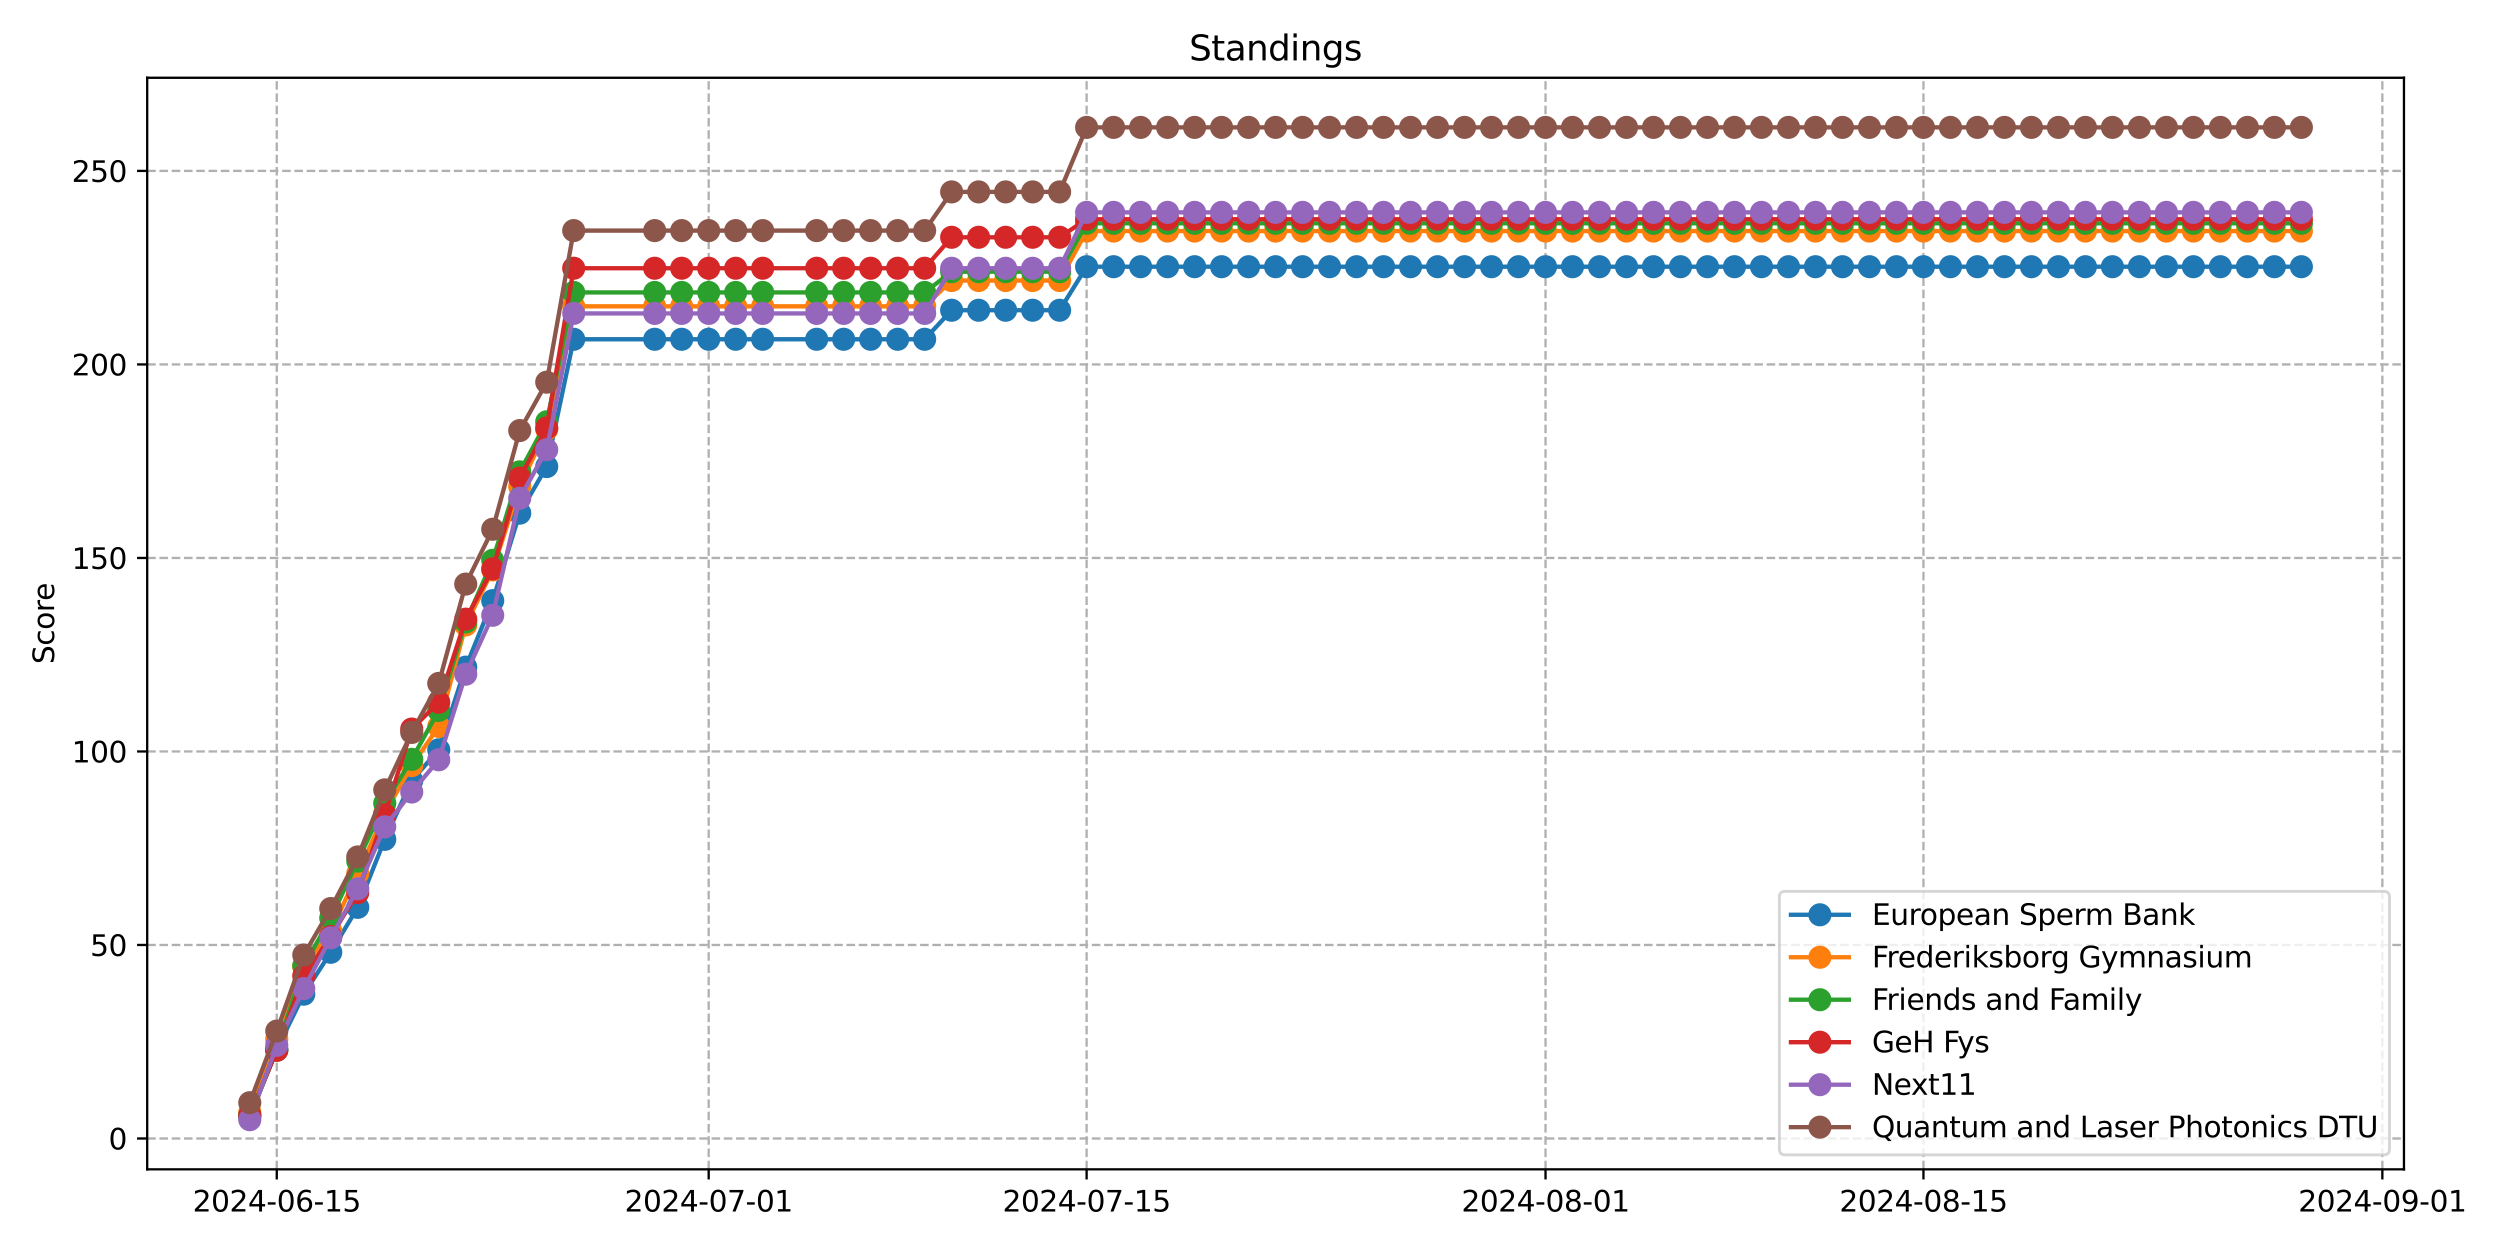<?xml version="1.0" encoding="utf-8" standalone="no"?>
<!DOCTYPE svg PUBLIC "-//W3C//DTD SVG 1.1//EN"
  "http://www.w3.org/Graphics/SVG/1.1/DTD/svg11.dtd">
<svg xmlns:xlink="http://www.w3.org/1999/xlink" width="864pt" height="432pt" viewBox="0 0 864 432" xmlns="http://www.w3.org/2000/svg" version="1.1">
 <defs>
  <style type="text/css">*{stroke-linejoin: round; stroke-linecap: butt}</style>
 </defs>
 <g id="figure_1">
  <g id="patch_1">
   <path d="M 0 432 
L 864 432 
L 864 0 
L 0 0 
z
" style="fill: #ffffff"/>
  </g>
  <g id="axes_1">
   <g id="patch_2">
    <path d="M 50.87 404.12 
L 830.808 404.12 
L 830.808 26.88 
L 50.87 26.88 
z
" style="fill: #ffffff"/>
   </g>
   <g id="matplotlib.axis_1">
    <g id="xtick_1">
     <g id="line2d_1">
      <path d="M 95.651 404.12 
L 95.651 26.88 
" clip-path="url(#p14e254a7b3)" style="fill: none; stroke-dasharray: 2.96,1.28; stroke-dashoffset: 0; stroke: #b0b0b0; stroke-width: 0.8"/>
     </g>
     <g id="line2d_2">
      <defs>
       <path id="m31f30dda8d" d="M 0 0 
L 0 3.5 
" style="stroke: #000000; stroke-width: 0.8"/>
      </defs>
      <g>
       <use xlink:href="#m31f30dda8d" x="95.651" y="404.12" style="stroke: #000000; stroke-width: 0.8"/>
      </g>
     </g>
     <g id="text_1">
      <!-- 2024-06-15 -->
      <g transform="translate(66.593 418.718) scale(0.1 -0.1)">
       <defs>
        <path id="DejaVuSans-32" d="M 1228 531 
L 3431 531 
L 3431 0 
L 469 0 
L 469 531 
Q 828 903 1448 1529 
Q 2069 2156 2228 2338 
Q 2531 2678 2651 2914 
Q 2772 3150 2772 3378 
Q 2772 3750 2511 3984 
Q 2250 4219 1831 4219 
Q 1534 4219 1204 4116 
Q 875 4013 500 3803 
L 500 4441 
Q 881 4594 1212 4672 
Q 1544 4750 1819 4750 
Q 2544 4750 2975 4387 
Q 3406 4025 3406 3419 
Q 3406 3131 3298 2873 
Q 3191 2616 2906 2266 
Q 2828 2175 2409 1742 
Q 1991 1309 1228 531 
z
" transform="scale(0.016)"/>
        <path id="DejaVuSans-30" d="M 2034 4250 
Q 1547 4250 1301 3770 
Q 1056 3291 1056 2328 
Q 1056 1369 1301 889 
Q 1547 409 2034 409 
Q 2525 409 2770 889 
Q 3016 1369 3016 2328 
Q 3016 3291 2770 3770 
Q 2525 4250 2034 4250 
z
M 2034 4750 
Q 2819 4750 3233 4129 
Q 3647 3509 3647 2328 
Q 3647 1150 3233 529 
Q 2819 -91 2034 -91 
Q 1250 -91 836 529 
Q 422 1150 422 2328 
Q 422 3509 836 4129 
Q 1250 4750 2034 4750 
z
" transform="scale(0.016)"/>
        <path id="DejaVuSans-34" d="M 2419 4116 
L 825 1625 
L 2419 1625 
L 2419 4116 
z
M 2253 4666 
L 3047 4666 
L 3047 1625 
L 3713 1625 
L 3713 1100 
L 3047 1100 
L 3047 0 
L 2419 0 
L 2419 1100 
L 313 1100 
L 313 1709 
L 2253 4666 
z
" transform="scale(0.016)"/>
        <path id="DejaVuSans-2d" d="M 313 2009 
L 1997 2009 
L 1997 1497 
L 313 1497 
L 313 2009 
z
" transform="scale(0.016)"/>
        <path id="DejaVuSans-36" d="M 2113 2584 
Q 1688 2584 1439 2293 
Q 1191 2003 1191 1497 
Q 1191 994 1439 701 
Q 1688 409 2113 409 
Q 2538 409 2786 701 
Q 3034 994 3034 1497 
Q 3034 2003 2786 2293 
Q 2538 2584 2113 2584 
z
M 3366 4563 
L 3366 3988 
Q 3128 4100 2886 4159 
Q 2644 4219 2406 4219 
Q 1781 4219 1451 3797 
Q 1122 3375 1075 2522 
Q 1259 2794 1537 2939 
Q 1816 3084 2150 3084 
Q 2853 3084 3261 2657 
Q 3669 2231 3669 1497 
Q 3669 778 3244 343 
Q 2819 -91 2113 -91 
Q 1303 -91 875 529 
Q 447 1150 447 2328 
Q 447 3434 972 4092 
Q 1497 4750 2381 4750 
Q 2619 4750 2861 4703 
Q 3103 4656 3366 4563 
z
" transform="scale(0.016)"/>
        <path id="DejaVuSans-31" d="M 794 531 
L 1825 531 
L 1825 4091 
L 703 3866 
L 703 4441 
L 1819 4666 
L 2450 4666 
L 2450 531 
L 3481 531 
L 3481 0 
L 794 0 
L 794 531 
z
" transform="scale(0.016)"/>
        <path id="DejaVuSans-35" d="M 691 4666 
L 3169 4666 
L 3169 4134 
L 1269 4134 
L 1269 2991 
Q 1406 3038 1543 3061 
Q 1681 3084 1819 3084 
Q 2600 3084 3056 2656 
Q 3513 2228 3513 1497 
Q 3513 744 3044 326 
Q 2575 -91 1722 -91 
Q 1428 -91 1123 -41 
Q 819 9 494 109 
L 494 744 
Q 775 591 1075 516 
Q 1375 441 1709 441 
Q 2250 441 2565 725 
Q 2881 1009 2881 1497 
Q 2881 1984 2565 2268 
Q 2250 2553 1709 2553 
Q 1456 2553 1204 2497 
Q 953 2441 691 2322 
L 691 4666 
z
" transform="scale(0.016)"/>
       </defs>
       <use xlink:href="#DejaVuSans-32"/>
       <use xlink:href="#DejaVuSans-30" x="63.623"/>
       <use xlink:href="#DejaVuSans-32" x="127.246"/>
       <use xlink:href="#DejaVuSans-34" x="190.869"/>
       <use xlink:href="#DejaVuSans-2d" x="254.492"/>
       <use xlink:href="#DejaVuSans-30" x="290.576"/>
       <use xlink:href="#DejaVuSans-36" x="354.199"/>
       <use xlink:href="#DejaVuSans-2d" x="417.822"/>
       <use xlink:href="#DejaVuSans-31" x="453.906"/>
       <use xlink:href="#DejaVuSans-35" x="517.529"/>
      </g>
     </g>
    </g>
    <g id="xtick_2">
     <g id="line2d_3">
      <path d="M 244.921 404.12 
L 244.921 26.88 
" clip-path="url(#p14e254a7b3)" style="fill: none; stroke-dasharray: 2.96,1.28; stroke-dashoffset: 0; stroke: #b0b0b0; stroke-width: 0.8"/>
     </g>
     <g id="line2d_4">
      <g>
       <use xlink:href="#m31f30dda8d" x="244.921" y="404.12" style="stroke: #000000; stroke-width: 0.8"/>
      </g>
     </g>
     <g id="text_2">
      <!-- 2024-07-01 -->
      <g transform="translate(215.864 418.718) scale(0.1 -0.1)">
       <defs>
        <path id="DejaVuSans-37" d="M 525 4666 
L 3525 4666 
L 3525 4397 
L 1831 0 
L 1172 0 
L 2766 4134 
L 525 4134 
L 525 4666 
z
" transform="scale(0.016)"/>
       </defs>
       <use xlink:href="#DejaVuSans-32"/>
       <use xlink:href="#DejaVuSans-30" x="63.623"/>
       <use xlink:href="#DejaVuSans-32" x="127.246"/>
       <use xlink:href="#DejaVuSans-34" x="190.869"/>
       <use xlink:href="#DejaVuSans-2d" x="254.492"/>
       <use xlink:href="#DejaVuSans-30" x="290.576"/>
       <use xlink:href="#DejaVuSans-37" x="354.199"/>
       <use xlink:href="#DejaVuSans-2d" x="417.822"/>
       <use xlink:href="#DejaVuSans-30" x="453.906"/>
       <use xlink:href="#DejaVuSans-31" x="517.529"/>
      </g>
     </g>
    </g>
    <g id="xtick_3">
     <g id="line2d_5">
      <path d="M 375.533 404.12 
L 375.533 26.88 
" clip-path="url(#p14e254a7b3)" style="fill: none; stroke-dasharray: 2.96,1.28; stroke-dashoffset: 0; stroke: #b0b0b0; stroke-width: 0.8"/>
     </g>
     <g id="line2d_6">
      <g>
       <use xlink:href="#m31f30dda8d" x="375.533" y="404.12" style="stroke: #000000; stroke-width: 0.8"/>
      </g>
     </g>
     <g id="text_3">
      <!-- 2024-07-15 -->
      <g transform="translate(346.475 418.718) scale(0.1 -0.1)">
       <use xlink:href="#DejaVuSans-32"/>
       <use xlink:href="#DejaVuSans-30" x="63.623"/>
       <use xlink:href="#DejaVuSans-32" x="127.246"/>
       <use xlink:href="#DejaVuSans-34" x="190.869"/>
       <use xlink:href="#DejaVuSans-2d" x="254.492"/>
       <use xlink:href="#DejaVuSans-30" x="290.576"/>
       <use xlink:href="#DejaVuSans-37" x="354.199"/>
       <use xlink:href="#DejaVuSans-2d" x="417.822"/>
       <use xlink:href="#DejaVuSans-31" x="453.906"/>
       <use xlink:href="#DejaVuSans-35" x="517.529"/>
      </g>
     </g>
    </g>
    <g id="xtick_4">
     <g id="line2d_7">
      <path d="M 534.133 404.12 
L 534.133 26.88 
" clip-path="url(#p14e254a7b3)" style="fill: none; stroke-dasharray: 2.96,1.28; stroke-dashoffset: 0; stroke: #b0b0b0; stroke-width: 0.8"/>
     </g>
     <g id="line2d_8">
      <g>
       <use xlink:href="#m31f30dda8d" x="534.133" y="404.12" style="stroke: #000000; stroke-width: 0.8"/>
      </g>
     </g>
     <g id="text_4">
      <!-- 2024-08-01 -->
      <g transform="translate(505.075 418.718) scale(0.1 -0.1)">
       <defs>
        <path id="DejaVuSans-38" d="M 2034 2216 
Q 1584 2216 1326 1975 
Q 1069 1734 1069 1313 
Q 1069 891 1326 650 
Q 1584 409 2034 409 
Q 2484 409 2743 651 
Q 3003 894 3003 1313 
Q 3003 1734 2745 1975 
Q 2488 2216 2034 2216 
z
M 1403 2484 
Q 997 2584 770 2862 
Q 544 3141 544 3541 
Q 544 4100 942 4425 
Q 1341 4750 2034 4750 
Q 2731 4750 3128 4425 
Q 3525 4100 3525 3541 
Q 3525 3141 3298 2862 
Q 3072 2584 2669 2484 
Q 3125 2378 3379 2068 
Q 3634 1759 3634 1313 
Q 3634 634 3220 271 
Q 2806 -91 2034 -91 
Q 1263 -91 848 271 
Q 434 634 434 1313 
Q 434 1759 690 2068 
Q 947 2378 1403 2484 
z
M 1172 3481 
Q 1172 3119 1398 2916 
Q 1625 2713 2034 2713 
Q 2441 2713 2670 2916 
Q 2900 3119 2900 3481 
Q 2900 3844 2670 4047 
Q 2441 4250 2034 4250 
Q 1625 4250 1398 4047 
Q 1172 3844 1172 3481 
z
" transform="scale(0.016)"/>
       </defs>
       <use xlink:href="#DejaVuSans-32"/>
       <use xlink:href="#DejaVuSans-30" x="63.623"/>
       <use xlink:href="#DejaVuSans-32" x="127.246"/>
       <use xlink:href="#DejaVuSans-34" x="190.869"/>
       <use xlink:href="#DejaVuSans-2d" x="254.492"/>
       <use xlink:href="#DejaVuSans-30" x="290.576"/>
       <use xlink:href="#DejaVuSans-38" x="354.199"/>
       <use xlink:href="#DejaVuSans-2d" x="417.822"/>
       <use xlink:href="#DejaVuSans-30" x="453.906"/>
       <use xlink:href="#DejaVuSans-31" x="517.529"/>
      </g>
     </g>
    </g>
    <g id="xtick_5">
     <g id="line2d_9">
      <path d="M 664.744 404.12 
L 664.744 26.88 
" clip-path="url(#p14e254a7b3)" style="fill: none; stroke-dasharray: 2.96,1.28; stroke-dashoffset: 0; stroke: #b0b0b0; stroke-width: 0.8"/>
     </g>
     <g id="line2d_10">
      <g>
       <use xlink:href="#m31f30dda8d" x="664.744" y="404.12" style="stroke: #000000; stroke-width: 0.8"/>
      </g>
     </g>
     <g id="text_5">
      <!-- 2024-08-15 -->
      <g transform="translate(635.687 418.718) scale(0.1 -0.1)">
       <use xlink:href="#DejaVuSans-32"/>
       <use xlink:href="#DejaVuSans-30" x="63.623"/>
       <use xlink:href="#DejaVuSans-32" x="127.246"/>
       <use xlink:href="#DejaVuSans-34" x="190.869"/>
       <use xlink:href="#DejaVuSans-2d" x="254.492"/>
       <use xlink:href="#DejaVuSans-30" x="290.576"/>
       <use xlink:href="#DejaVuSans-38" x="354.199"/>
       <use xlink:href="#DejaVuSans-2d" x="417.822"/>
       <use xlink:href="#DejaVuSans-31" x="453.906"/>
       <use xlink:href="#DejaVuSans-35" x="517.529"/>
      </g>
     </g>
    </g>
    <g id="xtick_6">
     <g id="line2d_11">
      <path d="M 823.344 404.12 
L 823.344 26.88 
" clip-path="url(#p14e254a7b3)" style="fill: none; stroke-dasharray: 2.96,1.28; stroke-dashoffset: 0; stroke: #b0b0b0; stroke-width: 0.8"/>
     </g>
     <g id="line2d_12">
      <g>
       <use xlink:href="#m31f30dda8d" x="823.344" y="404.12" style="stroke: #000000; stroke-width: 0.8"/>
      </g>
     </g>
     <g id="text_6">
      <!-- 2024-09-01 -->
      <g transform="translate(794.286 418.718) scale(0.1 -0.1)">
       <defs>
        <path id="DejaVuSans-39" d="M 703 97 
L 703 672 
Q 941 559 1184 500 
Q 1428 441 1663 441 
Q 2288 441 2617 861 
Q 2947 1281 2994 2138 
Q 2813 1869 2534 1725 
Q 2256 1581 1919 1581 
Q 1219 1581 811 2004 
Q 403 2428 403 3163 
Q 403 3881 828 4315 
Q 1253 4750 1959 4750 
Q 2769 4750 3195 4129 
Q 3622 3509 3622 2328 
Q 3622 1225 3098 567 
Q 2575 -91 1691 -91 
Q 1453 -91 1209 -44 
Q 966 3 703 97 
z
M 1959 2075 
Q 2384 2075 2632 2365 
Q 2881 2656 2881 3163 
Q 2881 3666 2632 3958 
Q 2384 4250 1959 4250 
Q 1534 4250 1286 3958 
Q 1038 3666 1038 3163 
Q 1038 2656 1286 2365 
Q 1534 2075 1959 2075 
z
" transform="scale(0.016)"/>
       </defs>
       <use xlink:href="#DejaVuSans-32"/>
       <use xlink:href="#DejaVuSans-30" x="63.623"/>
       <use xlink:href="#DejaVuSans-32" x="127.246"/>
       <use xlink:href="#DejaVuSans-34" x="190.869"/>
       <use xlink:href="#DejaVuSans-2d" x="254.492"/>
       <use xlink:href="#DejaVuSans-30" x="290.576"/>
       <use xlink:href="#DejaVuSans-39" x="354.199"/>
       <use xlink:href="#DejaVuSans-2d" x="417.822"/>
       <use xlink:href="#DejaVuSans-30" x="453.906"/>
       <use xlink:href="#DejaVuSans-31" x="517.529"/>
      </g>
     </g>
    </g>
   </g>
   <g id="matplotlib.axis_2">
    <g id="ytick_1">
     <g id="line2d_13">
      <path d="M 50.87 393.459 
L 830.808 393.459 
" clip-path="url(#p14e254a7b3)" style="fill: none; stroke-dasharray: 2.96,1.28; stroke-dashoffset: 0; stroke: #b0b0b0; stroke-width: 0.8"/>
     </g>
     <g id="line2d_14">
      <defs>
       <path id="m0995e3c953" d="M 0 0 
L -3.5 0 
" style="stroke: #000000; stroke-width: 0.8"/>
      </defs>
      <g>
       <use xlink:href="#m0995e3c953" x="50.87" y="393.459" style="stroke: #000000; stroke-width: 0.8"/>
      </g>
     </g>
     <g id="text_7">
      <!-- 0 -->
      <g transform="translate(37.508 397.258) scale(0.1 -0.1)">
       <use xlink:href="#DejaVuSans-30"/>
      </g>
     </g>
    </g>
    <g id="ytick_2">
     <g id="line2d_15">
      <path d="M 50.87 326.581 
L 830.808 326.581 
" clip-path="url(#p14e254a7b3)" style="fill: none; stroke-dasharray: 2.96,1.28; stroke-dashoffset: 0; stroke: #b0b0b0; stroke-width: 0.8"/>
     </g>
     <g id="line2d_16">
      <g>
       <use xlink:href="#m0995e3c953" x="50.87" y="326.581" style="stroke: #000000; stroke-width: 0.8"/>
      </g>
     </g>
     <g id="text_8">
      <!-- 50 -->
      <g transform="translate(31.145 330.381) scale(0.1 -0.1)">
       <use xlink:href="#DejaVuSans-35"/>
       <use xlink:href="#DejaVuSans-30" x="63.623"/>
      </g>
     </g>
    </g>
    <g id="ytick_3">
     <g id="line2d_17">
      <path d="M 50.87 259.704 
L 830.808 259.704 
" clip-path="url(#p14e254a7b3)" style="fill: none; stroke-dasharray: 2.96,1.28; stroke-dashoffset: 0; stroke: #b0b0b0; stroke-width: 0.8"/>
     </g>
     <g id="line2d_18">
      <g>
       <use xlink:href="#m0995e3c953" x="50.87" y="259.704" style="stroke: #000000; stroke-width: 0.8"/>
      </g>
     </g>
     <g id="text_9">
      <!-- 100 -->
      <g transform="translate(24.782 263.503) scale(0.1 -0.1)">
       <use xlink:href="#DejaVuSans-31"/>
       <use xlink:href="#DejaVuSans-30" x="63.623"/>
       <use xlink:href="#DejaVuSans-30" x="127.246"/>
      </g>
     </g>
    </g>
    <g id="ytick_4">
     <g id="line2d_19">
      <path d="M 50.87 192.826 
L 830.808 192.826 
" clip-path="url(#p14e254a7b3)" style="fill: none; stroke-dasharray: 2.96,1.28; stroke-dashoffset: 0; stroke: #b0b0b0; stroke-width: 0.8"/>
     </g>
     <g id="line2d_20">
      <g>
       <use xlink:href="#m0995e3c953" x="50.87" y="192.826" style="stroke: #000000; stroke-width: 0.8"/>
      </g>
     </g>
     <g id="text_10">
      <!-- 150 -->
      <g transform="translate(24.782 196.625) scale(0.1 -0.1)">
       <use xlink:href="#DejaVuSans-31"/>
       <use xlink:href="#DejaVuSans-35" x="63.623"/>
       <use xlink:href="#DejaVuSans-30" x="127.246"/>
      </g>
     </g>
    </g>
    <g id="ytick_5">
     <g id="line2d_21">
      <path d="M 50.87 125.948 
L 830.808 125.948 
" clip-path="url(#p14e254a7b3)" style="fill: none; stroke-dasharray: 2.96,1.28; stroke-dashoffset: 0; stroke: #b0b0b0; stroke-width: 0.8"/>
     </g>
     <g id="line2d_22">
      <g>
       <use xlink:href="#m0995e3c953" x="50.87" y="125.948" style="stroke: #000000; stroke-width: 0.8"/>
      </g>
     </g>
     <g id="text_11">
      <!-- 200 -->
      <g transform="translate(24.782 129.747) scale(0.1 -0.1)">
       <use xlink:href="#DejaVuSans-32"/>
       <use xlink:href="#DejaVuSans-30" x="63.623"/>
       <use xlink:href="#DejaVuSans-30" x="127.246"/>
      </g>
     </g>
    </g>
    <g id="ytick_6">
     <g id="line2d_23">
      <path d="M 50.87 59.07 
L 830.808 59.07 
" clip-path="url(#p14e254a7b3)" style="fill: none; stroke-dasharray: 2.96,1.28; stroke-dashoffset: 0; stroke: #b0b0b0; stroke-width: 0.8"/>
     </g>
     <g id="line2d_24">
      <g>
       <use xlink:href="#m0995e3c953" x="50.87" y="59.07" style="stroke: #000000; stroke-width: 0.8"/>
      </g>
     </g>
     <g id="text_12">
      <!-- 250 -->
      <g transform="translate(24.782 62.869) scale(0.1 -0.1)">
       <use xlink:href="#DejaVuSans-32"/>
       <use xlink:href="#DejaVuSans-35" x="63.623"/>
       <use xlink:href="#DejaVuSans-30" x="127.246"/>
      </g>
     </g>
    </g>
    <g id="text_13">
     <!-- Score -->
     <g transform="translate(18.703 229.502) rotate(-90) scale(0.1 -0.1)">
      <defs>
       <path id="DejaVuSans-53" d="M 3425 4513 
L 3425 3897 
Q 3066 4069 2747 4153 
Q 2428 4238 2131 4238 
Q 1616 4238 1336 4038 
Q 1056 3838 1056 3469 
Q 1056 3159 1242 3001 
Q 1428 2844 1947 2747 
L 2328 2669 
Q 3034 2534 3370 2195 
Q 3706 1856 3706 1288 
Q 3706 609 3251 259 
Q 2797 -91 1919 -91 
Q 1588 -91 1214 -16 
Q 841 59 441 206 
L 441 856 
Q 825 641 1194 531 
Q 1563 422 1919 422 
Q 2459 422 2753 634 
Q 3047 847 3047 1241 
Q 3047 1584 2836 1778 
Q 2625 1972 2144 2069 
L 1759 2144 
Q 1053 2284 737 2584 
Q 422 2884 422 3419 
Q 422 4038 858 4394 
Q 1294 4750 2059 4750 
Q 2388 4750 2728 4690 
Q 3069 4631 3425 4513 
z
" transform="scale(0.016)"/>
       <path id="DejaVuSans-63" d="M 3122 3366 
L 3122 2828 
Q 2878 2963 2633 3030 
Q 2388 3097 2138 3097 
Q 1578 3097 1268 2742 
Q 959 2388 959 1747 
Q 959 1106 1268 751 
Q 1578 397 2138 397 
Q 2388 397 2633 464 
Q 2878 531 3122 666 
L 3122 134 
Q 2881 22 2623 -34 
Q 2366 -91 2075 -91 
Q 1284 -91 818 406 
Q 353 903 353 1747 
Q 353 2603 823 3093 
Q 1294 3584 2113 3584 
Q 2378 3584 2631 3529 
Q 2884 3475 3122 3366 
z
" transform="scale(0.016)"/>
       <path id="DejaVuSans-6f" d="M 1959 3097 
Q 1497 3097 1228 2736 
Q 959 2375 959 1747 
Q 959 1119 1226 758 
Q 1494 397 1959 397 
Q 2419 397 2687 759 
Q 2956 1122 2956 1747 
Q 2956 2369 2687 2733 
Q 2419 3097 1959 3097 
z
M 1959 3584 
Q 2709 3584 3137 3096 
Q 3566 2609 3566 1747 
Q 3566 888 3137 398 
Q 2709 -91 1959 -91 
Q 1206 -91 779 398 
Q 353 888 353 1747 
Q 353 2609 779 3096 
Q 1206 3584 1959 3584 
z
" transform="scale(0.016)"/>
       <path id="DejaVuSans-72" d="M 2631 2963 
Q 2534 3019 2420 3045 
Q 2306 3072 2169 3072 
Q 1681 3072 1420 2755 
Q 1159 2438 1159 1844 
L 1159 0 
L 581 0 
L 581 3500 
L 1159 3500 
L 1159 2956 
Q 1341 3275 1631 3429 
Q 1922 3584 2338 3584 
Q 2397 3584 2469 3576 
Q 2541 3569 2628 3553 
L 2631 2963 
z
" transform="scale(0.016)"/>
       <path id="DejaVuSans-65" d="M 3597 1894 
L 3597 1613 
L 953 1613 
Q 991 1019 1311 708 
Q 1631 397 2203 397 
Q 2534 397 2845 478 
Q 3156 559 3463 722 
L 3463 178 
Q 3153 47 2828 -22 
Q 2503 -91 2169 -91 
Q 1331 -91 842 396 
Q 353 884 353 1716 
Q 353 2575 817 3079 
Q 1281 3584 2069 3584 
Q 2775 3584 3186 3129 
Q 3597 2675 3597 1894 
z
M 3022 2063 
Q 3016 2534 2758 2815 
Q 2500 3097 2075 3097 
Q 1594 3097 1305 2825 
Q 1016 2553 972 2059 
L 3022 2063 
z
" transform="scale(0.016)"/>
      </defs>
      <use xlink:href="#DejaVuSans-53"/>
      <use xlink:href="#DejaVuSans-63" x="63.477"/>
      <use xlink:href="#DejaVuSans-6f" x="118.457"/>
      <use xlink:href="#DejaVuSans-72" x="179.639"/>
      <use xlink:href="#DejaVuSans-65" x="218.502"/>
     </g>
    </g>
   </g>
   <g id="line2d_25">
    <path d="M 86.322 385.814 
L 95.651 362.693 
L 104.981 343.585 
L 114.31 329.111 
L 123.639 313.586 
L 132.969 290.083 
L 142.298 269.781 
L 151.627 259.128 
L 160.957 230.562 
L 170.286 207.584 
L 179.616 177.346 
L 188.945 161.248 
L 198.274 117.252 
L 226.263 117.252 
L 235.592 117.252 
L 244.921 117.252 
L 254.251 117.252 
L 263.58 117.252 
L 282.239 117.252 
L 291.568 117.252 
L 300.898 117.252 
L 310.227 117.252 
L 319.557 117.252 
L 328.886 107.22 
L 338.215 107.22 
L 347.545 107.22 
L 356.874 107.22 
L 366.204 107.22 
L 375.533 92.172 
L 384.862 92.172 
L 394.192 92.172 
L 403.521 92.172 
L 412.851 92.172 
L 422.18 92.172 
L 431.509 92.172 
L 440.839 92.172 
L 450.168 92.172 
L 459.498 92.172 
L 468.827 92.172 
L 478.156 92.172 
L 487.486 92.172 
L 496.815 92.172 
L 506.145 92.172 
L 515.474 92.172 
L 524.803 92.172 
L 534.133 92.172 
L 543.462 92.172 
L 552.792 92.172 
L 562.121 92.172 
L 571.45 92.172 
L 580.78 92.172 
L 590.109 92.172 
L 599.439 92.172 
L 608.768 92.172 
L 618.097 92.172 
L 627.427 92.172 
L 636.756 92.172 
L 646.086 92.172 
L 655.415 92.172 
L 664.744 92.172 
L 674.074 92.172 
L 683.403 92.172 
L 692.733 92.172 
L 702.062 92.172 
L 711.391 92.172 
L 720.721 92.172 
L 730.05 92.172 
L 739.38 92.172 
L 748.709 92.172 
L 758.038 92.172 
L 767.368 92.172 
L 776.697 92.172 
L 786.027 92.172 
L 795.356 92.172 
" clip-path="url(#p14e254a7b3)" style="fill: none; stroke: #1f77b4; stroke-width: 1.5; stroke-linecap: square"/>
    <defs>
     <path id="m29d326b295" d="M 0 3.5 
C 0.928 3.5 1.819 3.131 2.475 2.475 
C 3.131 1.819 3.5 0.928 3.5 0 
C 3.5 -0.928 3.131 -1.819 2.475 -2.475 
C 1.819 -3.131 0.928 -3.5 0 -3.5 
C -0.928 -3.5 -1.819 -3.131 -2.475 -2.475 
C -3.131 -1.819 -3.5 -0.928 -3.5 0 
C -3.5 0.928 -3.131 1.819 -2.475 2.475 
C -1.819 3.131 -0.928 3.5 0 3.5 
z
" style="stroke: #1f77b4"/>
    </defs>
    <g clip-path="url(#p14e254a7b3)">
     <use xlink:href="#m29d326b295" x="86.322" y="385.814" style="fill: #1f77b4; stroke: #1f77b4"/>
     <use xlink:href="#m29d326b295" x="95.651" y="362.693" style="fill: #1f77b4; stroke: #1f77b4"/>
     <use xlink:href="#m29d326b295" x="104.981" y="343.585" style="fill: #1f77b4; stroke: #1f77b4"/>
     <use xlink:href="#m29d326b295" x="114.31" y="329.111" style="fill: #1f77b4; stroke: #1f77b4"/>
     <use xlink:href="#m29d326b295" x="123.639" y="313.586" style="fill: #1f77b4; stroke: #1f77b4"/>
     <use xlink:href="#m29d326b295" x="132.969" y="290.083" style="fill: #1f77b4; stroke: #1f77b4"/>
     <use xlink:href="#m29d326b295" x="142.298" y="269.781" style="fill: #1f77b4; stroke: #1f77b4"/>
     <use xlink:href="#m29d326b295" x="151.627" y="259.128" style="fill: #1f77b4; stroke: #1f77b4"/>
     <use xlink:href="#m29d326b295" x="160.957" y="230.562" style="fill: #1f77b4; stroke: #1f77b4"/>
     <use xlink:href="#m29d326b295" x="170.286" y="207.584" style="fill: #1f77b4; stroke: #1f77b4"/>
     <use xlink:href="#m29d326b295" x="179.616" y="177.346" style="fill: #1f77b4; stroke: #1f77b4"/>
     <use xlink:href="#m29d326b295" x="188.945" y="161.248" style="fill: #1f77b4; stroke: #1f77b4"/>
     <use xlink:href="#m29d326b295" x="198.274" y="117.252" style="fill: #1f77b4; stroke: #1f77b4"/>
     <use xlink:href="#m29d326b295" x="226.263" y="117.252" style="fill: #1f77b4; stroke: #1f77b4"/>
     <use xlink:href="#m29d326b295" x="235.592" y="117.252" style="fill: #1f77b4; stroke: #1f77b4"/>
     <use xlink:href="#m29d326b295" x="244.921" y="117.252" style="fill: #1f77b4; stroke: #1f77b4"/>
     <use xlink:href="#m29d326b295" x="254.251" y="117.252" style="fill: #1f77b4; stroke: #1f77b4"/>
     <use xlink:href="#m29d326b295" x="263.58" y="117.252" style="fill: #1f77b4; stroke: #1f77b4"/>
     <use xlink:href="#m29d326b295" x="282.239" y="117.252" style="fill: #1f77b4; stroke: #1f77b4"/>
     <use xlink:href="#m29d326b295" x="291.568" y="117.252" style="fill: #1f77b4; stroke: #1f77b4"/>
     <use xlink:href="#m29d326b295" x="300.898" y="117.252" style="fill: #1f77b4; stroke: #1f77b4"/>
     <use xlink:href="#m29d326b295" x="310.227" y="117.252" style="fill: #1f77b4; stroke: #1f77b4"/>
     <use xlink:href="#m29d326b295" x="319.557" y="117.252" style="fill: #1f77b4; stroke: #1f77b4"/>
     <use xlink:href="#m29d326b295" x="328.886" y="107.22" style="fill: #1f77b4; stroke: #1f77b4"/>
     <use xlink:href="#m29d326b295" x="338.215" y="107.22" style="fill: #1f77b4; stroke: #1f77b4"/>
     <use xlink:href="#m29d326b295" x="347.545" y="107.22" style="fill: #1f77b4; stroke: #1f77b4"/>
     <use xlink:href="#m29d326b295" x="356.874" y="107.22" style="fill: #1f77b4; stroke: #1f77b4"/>
     <use xlink:href="#m29d326b295" x="366.204" y="107.22" style="fill: #1f77b4; stroke: #1f77b4"/>
     <use xlink:href="#m29d326b295" x="375.533" y="92.172" style="fill: #1f77b4; stroke: #1f77b4"/>
     <use xlink:href="#m29d326b295" x="384.862" y="92.172" style="fill: #1f77b4; stroke: #1f77b4"/>
     <use xlink:href="#m29d326b295" x="394.192" y="92.172" style="fill: #1f77b4; stroke: #1f77b4"/>
     <use xlink:href="#m29d326b295" x="403.521" y="92.172" style="fill: #1f77b4; stroke: #1f77b4"/>
     <use xlink:href="#m29d326b295" x="412.851" y="92.172" style="fill: #1f77b4; stroke: #1f77b4"/>
     <use xlink:href="#m29d326b295" x="422.18" y="92.172" style="fill: #1f77b4; stroke: #1f77b4"/>
     <use xlink:href="#m29d326b295" x="431.509" y="92.172" style="fill: #1f77b4; stroke: #1f77b4"/>
     <use xlink:href="#m29d326b295" x="440.839" y="92.172" style="fill: #1f77b4; stroke: #1f77b4"/>
     <use xlink:href="#m29d326b295" x="450.168" y="92.172" style="fill: #1f77b4; stroke: #1f77b4"/>
     <use xlink:href="#m29d326b295" x="459.498" y="92.172" style="fill: #1f77b4; stroke: #1f77b4"/>
     <use xlink:href="#m29d326b295" x="468.827" y="92.172" style="fill: #1f77b4; stroke: #1f77b4"/>
     <use xlink:href="#m29d326b295" x="478.156" y="92.172" style="fill: #1f77b4; stroke: #1f77b4"/>
     <use xlink:href="#m29d326b295" x="487.486" y="92.172" style="fill: #1f77b4; stroke: #1f77b4"/>
     <use xlink:href="#m29d326b295" x="496.815" y="92.172" style="fill: #1f77b4; stroke: #1f77b4"/>
     <use xlink:href="#m29d326b295" x="506.145" y="92.172" style="fill: #1f77b4; stroke: #1f77b4"/>
     <use xlink:href="#m29d326b295" x="515.474" y="92.172" style="fill: #1f77b4; stroke: #1f77b4"/>
     <use xlink:href="#m29d326b295" x="524.803" y="92.172" style="fill: #1f77b4; stroke: #1f77b4"/>
     <use xlink:href="#m29d326b295" x="534.133" y="92.172" style="fill: #1f77b4; stroke: #1f77b4"/>
     <use xlink:href="#m29d326b295" x="543.462" y="92.172" style="fill: #1f77b4; stroke: #1f77b4"/>
     <use xlink:href="#m29d326b295" x="552.792" y="92.172" style="fill: #1f77b4; stroke: #1f77b4"/>
     <use xlink:href="#m29d326b295" x="562.121" y="92.172" style="fill: #1f77b4; stroke: #1f77b4"/>
     <use xlink:href="#m29d326b295" x="571.45" y="92.172" style="fill: #1f77b4; stroke: #1f77b4"/>
     <use xlink:href="#m29d326b295" x="580.78" y="92.172" style="fill: #1f77b4; stroke: #1f77b4"/>
     <use xlink:href="#m29d326b295" x="590.109" y="92.172" style="fill: #1f77b4; stroke: #1f77b4"/>
     <use xlink:href="#m29d326b295" x="599.439" y="92.172" style="fill: #1f77b4; stroke: #1f77b4"/>
     <use xlink:href="#m29d326b295" x="608.768" y="92.172" style="fill: #1f77b4; stroke: #1f77b4"/>
     <use xlink:href="#m29d326b295" x="618.097" y="92.172" style="fill: #1f77b4; stroke: #1f77b4"/>
     <use xlink:href="#m29d326b295" x="627.427" y="92.172" style="fill: #1f77b4; stroke: #1f77b4"/>
     <use xlink:href="#m29d326b295" x="636.756" y="92.172" style="fill: #1f77b4; stroke: #1f77b4"/>
     <use xlink:href="#m29d326b295" x="646.086" y="92.172" style="fill: #1f77b4; stroke: #1f77b4"/>
     <use xlink:href="#m29d326b295" x="655.415" y="92.172" style="fill: #1f77b4; stroke: #1f77b4"/>
     <use xlink:href="#m29d326b295" x="664.744" y="92.172" style="fill: #1f77b4; stroke: #1f77b4"/>
     <use xlink:href="#m29d326b295" x="674.074" y="92.172" style="fill: #1f77b4; stroke: #1f77b4"/>
     <use xlink:href="#m29d326b295" x="683.403" y="92.172" style="fill: #1f77b4; stroke: #1f77b4"/>
     <use xlink:href="#m29d326b295" x="692.733" y="92.172" style="fill: #1f77b4; stroke: #1f77b4"/>
     <use xlink:href="#m29d326b295" x="702.062" y="92.172" style="fill: #1f77b4; stroke: #1f77b4"/>
     <use xlink:href="#m29d326b295" x="711.391" y="92.172" style="fill: #1f77b4; stroke: #1f77b4"/>
     <use xlink:href="#m29d326b295" x="720.721" y="92.172" style="fill: #1f77b4; stroke: #1f77b4"/>
     <use xlink:href="#m29d326b295" x="730.05" y="92.172" style="fill: #1f77b4; stroke: #1f77b4"/>
     <use xlink:href="#m29d326b295" x="739.38" y="92.172" style="fill: #1f77b4; stroke: #1f77b4"/>
     <use xlink:href="#m29d326b295" x="748.709" y="92.172" style="fill: #1f77b4; stroke: #1f77b4"/>
     <use xlink:href="#m29d326b295" x="758.038" y="92.172" style="fill: #1f77b4; stroke: #1f77b4"/>
     <use xlink:href="#m29d326b295" x="767.368" y="92.172" style="fill: #1f77b4; stroke: #1f77b4"/>
     <use xlink:href="#m29d326b295" x="776.697" y="92.172" style="fill: #1f77b4; stroke: #1f77b4"/>
     <use xlink:href="#m29d326b295" x="786.027" y="92.172" style="fill: #1f77b4; stroke: #1f77b4"/>
     <use xlink:href="#m29d326b295" x="795.356" y="92.172" style="fill: #1f77b4; stroke: #1f77b4"/>
    </g>
   </g>
   <g id="line2d_26">
    <path d="M 86.322 384.377 
L 95.651 359.112 
L 104.981 333.996 
L 114.31 321.809 
L 123.639 301.895 
L 132.969 281.088 
L 142.298 264.592 
L 151.627 251.067 
L 160.957 215.994 
L 170.286 196.971 
L 179.616 168.139 
L 188.945 148.373 
L 198.274 105.868 
L 226.263 105.868 
L 235.592 105.868 
L 244.921 105.868 
L 254.251 105.868 
L 263.58 105.868 
L 282.239 105.868 
L 291.568 105.868 
L 300.898 105.868 
L 310.227 105.868 
L 319.557 105.868 
L 328.886 96.951 
L 338.215 96.951 
L 347.545 96.951 
L 356.874 96.951 
L 366.204 96.951 
L 375.533 79.86 
L 384.862 79.86 
L 394.192 79.86 
L 403.521 79.86 
L 412.851 79.86 
L 422.18 79.86 
L 431.509 79.86 
L 440.839 79.86 
L 450.168 79.86 
L 459.498 79.86 
L 468.827 79.86 
L 478.156 79.86 
L 487.486 79.86 
L 496.815 79.86 
L 506.145 79.86 
L 515.474 79.86 
L 524.803 79.86 
L 534.133 79.86 
L 543.462 79.86 
L 552.792 79.86 
L 562.121 79.86 
L 571.45 79.86 
L 580.78 79.86 
L 590.109 79.86 
L 599.439 79.86 
L 608.768 79.86 
L 618.097 79.86 
L 627.427 79.86 
L 636.756 79.86 
L 646.086 79.86 
L 655.415 79.86 
L 664.744 79.86 
L 674.074 79.86 
L 683.403 79.86 
L 692.733 79.86 
L 702.062 79.86 
L 711.391 79.86 
L 720.721 79.86 
L 730.05 79.86 
L 739.38 79.86 
L 748.709 79.86 
L 758.038 79.86 
L 767.368 79.86 
L 776.697 79.86 
L 786.027 79.86 
L 795.356 79.86 
" clip-path="url(#p14e254a7b3)" style="fill: none; stroke: #ff7f0e; stroke-width: 1.5; stroke-linecap: square"/>
    <defs>
     <path id="m0d3b8e160c" d="M 0 3.5 
C 0.928 3.5 1.819 3.131 2.475 2.475 
C 3.131 1.819 3.5 0.928 3.5 0 
C 3.5 -0.928 3.131 -1.819 2.475 -2.475 
C 1.819 -3.131 0.928 -3.5 0 -3.5 
C -0.928 -3.5 -1.819 -3.131 -2.475 -2.475 
C -3.131 -1.819 -3.5 -0.928 -3.5 0 
C -3.5 0.928 -3.131 1.819 -2.475 2.475 
C -1.819 3.131 -0.928 3.5 0 3.5 
z
" style="stroke: #ff7f0e"/>
    </defs>
    <g clip-path="url(#p14e254a7b3)">
     <use xlink:href="#m0d3b8e160c" x="86.322" y="384.377" style="fill: #ff7f0e; stroke: #ff7f0e"/>
     <use xlink:href="#m0d3b8e160c" x="95.651" y="359.112" style="fill: #ff7f0e; stroke: #ff7f0e"/>
     <use xlink:href="#m0d3b8e160c" x="104.981" y="333.996" style="fill: #ff7f0e; stroke: #ff7f0e"/>
     <use xlink:href="#m0d3b8e160c" x="114.31" y="321.809" style="fill: #ff7f0e; stroke: #ff7f0e"/>
     <use xlink:href="#m0d3b8e160c" x="123.639" y="301.895" style="fill: #ff7f0e; stroke: #ff7f0e"/>
     <use xlink:href="#m0d3b8e160c" x="132.969" y="281.088" style="fill: #ff7f0e; stroke: #ff7f0e"/>
     <use xlink:href="#m0d3b8e160c" x="142.298" y="264.592" style="fill: #ff7f0e; stroke: #ff7f0e"/>
     <use xlink:href="#m0d3b8e160c" x="151.627" y="251.067" style="fill: #ff7f0e; stroke: #ff7f0e"/>
     <use xlink:href="#m0d3b8e160c" x="160.957" y="215.994" style="fill: #ff7f0e; stroke: #ff7f0e"/>
     <use xlink:href="#m0d3b8e160c" x="170.286" y="196.971" style="fill: #ff7f0e; stroke: #ff7f0e"/>
     <use xlink:href="#m0d3b8e160c" x="179.616" y="168.139" style="fill: #ff7f0e; stroke: #ff7f0e"/>
     <use xlink:href="#m0d3b8e160c" x="188.945" y="148.373" style="fill: #ff7f0e; stroke: #ff7f0e"/>
     <use xlink:href="#m0d3b8e160c" x="198.274" y="105.868" style="fill: #ff7f0e; stroke: #ff7f0e"/>
     <use xlink:href="#m0d3b8e160c" x="226.263" y="105.868" style="fill: #ff7f0e; stroke: #ff7f0e"/>
     <use xlink:href="#m0d3b8e160c" x="235.592" y="105.868" style="fill: #ff7f0e; stroke: #ff7f0e"/>
     <use xlink:href="#m0d3b8e160c" x="244.921" y="105.868" style="fill: #ff7f0e; stroke: #ff7f0e"/>
     <use xlink:href="#m0d3b8e160c" x="254.251" y="105.868" style="fill: #ff7f0e; stroke: #ff7f0e"/>
     <use xlink:href="#m0d3b8e160c" x="263.58" y="105.868" style="fill: #ff7f0e; stroke: #ff7f0e"/>
     <use xlink:href="#m0d3b8e160c" x="282.239" y="105.868" style="fill: #ff7f0e; stroke: #ff7f0e"/>
     <use xlink:href="#m0d3b8e160c" x="291.568" y="105.868" style="fill: #ff7f0e; stroke: #ff7f0e"/>
     <use xlink:href="#m0d3b8e160c" x="300.898" y="105.868" style="fill: #ff7f0e; stroke: #ff7f0e"/>
     <use xlink:href="#m0d3b8e160c" x="310.227" y="105.868" style="fill: #ff7f0e; stroke: #ff7f0e"/>
     <use xlink:href="#m0d3b8e160c" x="319.557" y="105.868" style="fill: #ff7f0e; stroke: #ff7f0e"/>
     <use xlink:href="#m0d3b8e160c" x="328.886" y="96.951" style="fill: #ff7f0e; stroke: #ff7f0e"/>
     <use xlink:href="#m0d3b8e160c" x="338.215" y="96.951" style="fill: #ff7f0e; stroke: #ff7f0e"/>
     <use xlink:href="#m0d3b8e160c" x="347.545" y="96.951" style="fill: #ff7f0e; stroke: #ff7f0e"/>
     <use xlink:href="#m0d3b8e160c" x="356.874" y="96.951" style="fill: #ff7f0e; stroke: #ff7f0e"/>
     <use xlink:href="#m0d3b8e160c" x="366.204" y="96.951" style="fill: #ff7f0e; stroke: #ff7f0e"/>
     <use xlink:href="#m0d3b8e160c" x="375.533" y="79.86" style="fill: #ff7f0e; stroke: #ff7f0e"/>
     <use xlink:href="#m0d3b8e160c" x="384.862" y="79.86" style="fill: #ff7f0e; stroke: #ff7f0e"/>
     <use xlink:href="#m0d3b8e160c" x="394.192" y="79.86" style="fill: #ff7f0e; stroke: #ff7f0e"/>
     <use xlink:href="#m0d3b8e160c" x="403.521" y="79.86" style="fill: #ff7f0e; stroke: #ff7f0e"/>
     <use xlink:href="#m0d3b8e160c" x="412.851" y="79.86" style="fill: #ff7f0e; stroke: #ff7f0e"/>
     <use xlink:href="#m0d3b8e160c" x="422.18" y="79.86" style="fill: #ff7f0e; stroke: #ff7f0e"/>
     <use xlink:href="#m0d3b8e160c" x="431.509" y="79.86" style="fill: #ff7f0e; stroke: #ff7f0e"/>
     <use xlink:href="#m0d3b8e160c" x="440.839" y="79.86" style="fill: #ff7f0e; stroke: #ff7f0e"/>
     <use xlink:href="#m0d3b8e160c" x="450.168" y="79.86" style="fill: #ff7f0e; stroke: #ff7f0e"/>
     <use xlink:href="#m0d3b8e160c" x="459.498" y="79.86" style="fill: #ff7f0e; stroke: #ff7f0e"/>
     <use xlink:href="#m0d3b8e160c" x="468.827" y="79.86" style="fill: #ff7f0e; stroke: #ff7f0e"/>
     <use xlink:href="#m0d3b8e160c" x="478.156" y="79.86" style="fill: #ff7f0e; stroke: #ff7f0e"/>
     <use xlink:href="#m0d3b8e160c" x="487.486" y="79.86" style="fill: #ff7f0e; stroke: #ff7f0e"/>
     <use xlink:href="#m0d3b8e160c" x="496.815" y="79.86" style="fill: #ff7f0e; stroke: #ff7f0e"/>
     <use xlink:href="#m0d3b8e160c" x="506.145" y="79.86" style="fill: #ff7f0e; stroke: #ff7f0e"/>
     <use xlink:href="#m0d3b8e160c" x="515.474" y="79.86" style="fill: #ff7f0e; stroke: #ff7f0e"/>
     <use xlink:href="#m0d3b8e160c" x="524.803" y="79.86" style="fill: #ff7f0e; stroke: #ff7f0e"/>
     <use xlink:href="#m0d3b8e160c" x="534.133" y="79.86" style="fill: #ff7f0e; stroke: #ff7f0e"/>
     <use xlink:href="#m0d3b8e160c" x="543.462" y="79.86" style="fill: #ff7f0e; stroke: #ff7f0e"/>
     <use xlink:href="#m0d3b8e160c" x="552.792" y="79.86" style="fill: #ff7f0e; stroke: #ff7f0e"/>
     <use xlink:href="#m0d3b8e160c" x="562.121" y="79.86" style="fill: #ff7f0e; stroke: #ff7f0e"/>
     <use xlink:href="#m0d3b8e160c" x="571.45" y="79.86" style="fill: #ff7f0e; stroke: #ff7f0e"/>
     <use xlink:href="#m0d3b8e160c" x="580.78" y="79.86" style="fill: #ff7f0e; stroke: #ff7f0e"/>
     <use xlink:href="#m0d3b8e160c" x="590.109" y="79.86" style="fill: #ff7f0e; stroke: #ff7f0e"/>
     <use xlink:href="#m0d3b8e160c" x="599.439" y="79.86" style="fill: #ff7f0e; stroke: #ff7f0e"/>
     <use xlink:href="#m0d3b8e160c" x="608.768" y="79.86" style="fill: #ff7f0e; stroke: #ff7f0e"/>
     <use xlink:href="#m0d3b8e160c" x="618.097" y="79.86" style="fill: #ff7f0e; stroke: #ff7f0e"/>
     <use xlink:href="#m0d3b8e160c" x="627.427" y="79.86" style="fill: #ff7f0e; stroke: #ff7f0e"/>
     <use xlink:href="#m0d3b8e160c" x="636.756" y="79.86" style="fill: #ff7f0e; stroke: #ff7f0e"/>
     <use xlink:href="#m0d3b8e160c" x="646.086" y="79.86" style="fill: #ff7f0e; stroke: #ff7f0e"/>
     <use xlink:href="#m0d3b8e160c" x="655.415" y="79.86" style="fill: #ff7f0e; stroke: #ff7f0e"/>
     <use xlink:href="#m0d3b8e160c" x="664.744" y="79.86" style="fill: #ff7f0e; stroke: #ff7f0e"/>
     <use xlink:href="#m0d3b8e160c" x="674.074" y="79.86" style="fill: #ff7f0e; stroke: #ff7f0e"/>
     <use xlink:href="#m0d3b8e160c" x="683.403" y="79.86" style="fill: #ff7f0e; stroke: #ff7f0e"/>
     <use xlink:href="#m0d3b8e160c" x="692.733" y="79.86" style="fill: #ff7f0e; stroke: #ff7f0e"/>
     <use xlink:href="#m0d3b8e160c" x="702.062" y="79.86" style="fill: #ff7f0e; stroke: #ff7f0e"/>
     <use xlink:href="#m0d3b8e160c" x="711.391" y="79.86" style="fill: #ff7f0e; stroke: #ff7f0e"/>
     <use xlink:href="#m0d3b8e160c" x="720.721" y="79.86" style="fill: #ff7f0e; stroke: #ff7f0e"/>
     <use xlink:href="#m0d3b8e160c" x="730.05" y="79.86" style="fill: #ff7f0e; stroke: #ff7f0e"/>
     <use xlink:href="#m0d3b8e160c" x="739.38" y="79.86" style="fill: #ff7f0e; stroke: #ff7f0e"/>
     <use xlink:href="#m0d3b8e160c" x="748.709" y="79.86" style="fill: #ff7f0e; stroke: #ff7f0e"/>
     <use xlink:href="#m0d3b8e160c" x="758.038" y="79.86" style="fill: #ff7f0e; stroke: #ff7f0e"/>
     <use xlink:href="#m0d3b8e160c" x="767.368" y="79.86" style="fill: #ff7f0e; stroke: #ff7f0e"/>
     <use xlink:href="#m0d3b8e160c" x="776.697" y="79.86" style="fill: #ff7f0e; stroke: #ff7f0e"/>
     <use xlink:href="#m0d3b8e160c" x="786.027" y="79.86" style="fill: #ff7f0e; stroke: #ff7f0e"/>
     <use xlink:href="#m0d3b8e160c" x="795.356" y="79.86" style="fill: #ff7f0e; stroke: #ff7f0e"/>
    </g>
   </g>
   <g id="line2d_27">
    <path d="M 86.322 385.392 
L 95.651 362.94 
L 104.981 333.801 
L 114.31 317.272 
L 123.639 297.591 
L 132.969 277.623 
L 142.298 262.433 
L 151.627 245.522 
L 160.957 214.949 
L 170.286 193.644 
L 179.616 163.071 
L 188.945 145.779 
L 198.274 101.066 
L 226.263 101.066 
L 235.592 101.066 
L 244.921 101.066 
L 254.251 101.066 
L 263.58 101.066 
L 282.239 101.066 
L 291.568 101.066 
L 300.898 101.066 
L 310.227 101.066 
L 319.557 101.066 
L 328.886 93.901 
L 338.215 93.901 
L 347.545 93.901 
L 356.874 93.901 
L 366.204 93.901 
L 375.533 77.181 
L 384.862 77.181 
L 394.192 77.181 
L 403.521 77.181 
L 412.851 77.181 
L 422.18 77.181 
L 431.509 77.181 
L 440.839 77.181 
L 450.168 77.181 
L 459.498 77.181 
L 468.827 77.181 
L 478.156 77.181 
L 487.486 77.181 
L 496.815 77.181 
L 506.145 77.181 
L 515.474 77.181 
L 524.803 77.181 
L 534.133 77.181 
L 543.462 77.181 
L 552.792 77.181 
L 562.121 77.181 
L 571.45 77.181 
L 580.78 77.181 
L 590.109 77.181 
L 599.439 77.181 
L 608.768 77.181 
L 618.097 77.181 
L 627.427 77.181 
L 636.756 77.181 
L 646.086 77.181 
L 655.415 77.181 
L 664.744 77.181 
L 674.074 77.181 
L 683.403 77.181 
L 692.733 77.181 
L 702.062 77.181 
L 711.391 77.181 
L 720.721 77.181 
L 730.05 77.181 
L 739.38 77.181 
L 748.709 77.181 
L 758.038 77.181 
L 767.368 77.181 
L 776.697 77.181 
L 786.027 77.181 
L 795.356 77.181 
" clip-path="url(#p14e254a7b3)" style="fill: none; stroke: #2ca02c; stroke-width: 1.5; stroke-linecap: square"/>
    <defs>
     <path id="m9c05de7ed2" d="M 0 3.5 
C 0.928 3.5 1.819 3.131 2.475 2.475 
C 3.131 1.819 3.5 0.928 3.5 0 
C 3.5 -0.928 3.131 -1.819 2.475 -2.475 
C 1.819 -3.131 0.928 -3.5 0 -3.5 
C -0.928 -3.5 -1.819 -3.131 -2.475 -2.475 
C -3.131 -1.819 -3.5 -0.928 -3.5 0 
C -3.5 0.928 -3.131 1.819 -2.475 2.475 
C -1.819 3.131 -0.928 3.5 0 3.5 
z
" style="stroke: #2ca02c"/>
    </defs>
    <g clip-path="url(#p14e254a7b3)">
     <use xlink:href="#m9c05de7ed2" x="86.322" y="385.392" style="fill: #2ca02c; stroke: #2ca02c"/>
     <use xlink:href="#m9c05de7ed2" x="95.651" y="362.94" style="fill: #2ca02c; stroke: #2ca02c"/>
     <use xlink:href="#m9c05de7ed2" x="104.981" y="333.801" style="fill: #2ca02c; stroke: #2ca02c"/>
     <use xlink:href="#m9c05de7ed2" x="114.31" y="317.272" style="fill: #2ca02c; stroke: #2ca02c"/>
     <use xlink:href="#m9c05de7ed2" x="123.639" y="297.591" style="fill: #2ca02c; stroke: #2ca02c"/>
     <use xlink:href="#m9c05de7ed2" x="132.969" y="277.623" style="fill: #2ca02c; stroke: #2ca02c"/>
     <use xlink:href="#m9c05de7ed2" x="142.298" y="262.433" style="fill: #2ca02c; stroke: #2ca02c"/>
     <use xlink:href="#m9c05de7ed2" x="151.627" y="245.522" style="fill: #2ca02c; stroke: #2ca02c"/>
     <use xlink:href="#m9c05de7ed2" x="160.957" y="214.949" style="fill: #2ca02c; stroke: #2ca02c"/>
     <use xlink:href="#m9c05de7ed2" x="170.286" y="193.644" style="fill: #2ca02c; stroke: #2ca02c"/>
     <use xlink:href="#m9c05de7ed2" x="179.616" y="163.071" style="fill: #2ca02c; stroke: #2ca02c"/>
     <use xlink:href="#m9c05de7ed2" x="188.945" y="145.779" style="fill: #2ca02c; stroke: #2ca02c"/>
     <use xlink:href="#m9c05de7ed2" x="198.274" y="101.066" style="fill: #2ca02c; stroke: #2ca02c"/>
     <use xlink:href="#m9c05de7ed2" x="226.263" y="101.066" style="fill: #2ca02c; stroke: #2ca02c"/>
     <use xlink:href="#m9c05de7ed2" x="235.592" y="101.066" style="fill: #2ca02c; stroke: #2ca02c"/>
     <use xlink:href="#m9c05de7ed2" x="244.921" y="101.066" style="fill: #2ca02c; stroke: #2ca02c"/>
     <use xlink:href="#m9c05de7ed2" x="254.251" y="101.066" style="fill: #2ca02c; stroke: #2ca02c"/>
     <use xlink:href="#m9c05de7ed2" x="263.58" y="101.066" style="fill: #2ca02c; stroke: #2ca02c"/>
     <use xlink:href="#m9c05de7ed2" x="282.239" y="101.066" style="fill: #2ca02c; stroke: #2ca02c"/>
     <use xlink:href="#m9c05de7ed2" x="291.568" y="101.066" style="fill: #2ca02c; stroke: #2ca02c"/>
     <use xlink:href="#m9c05de7ed2" x="300.898" y="101.066" style="fill: #2ca02c; stroke: #2ca02c"/>
     <use xlink:href="#m9c05de7ed2" x="310.227" y="101.066" style="fill: #2ca02c; stroke: #2ca02c"/>
     <use xlink:href="#m9c05de7ed2" x="319.557" y="101.066" style="fill: #2ca02c; stroke: #2ca02c"/>
     <use xlink:href="#m9c05de7ed2" x="328.886" y="93.901" style="fill: #2ca02c; stroke: #2ca02c"/>
     <use xlink:href="#m9c05de7ed2" x="338.215" y="93.901" style="fill: #2ca02c; stroke: #2ca02c"/>
     <use xlink:href="#m9c05de7ed2" x="347.545" y="93.901" style="fill: #2ca02c; stroke: #2ca02c"/>
     <use xlink:href="#m9c05de7ed2" x="356.874" y="93.901" style="fill: #2ca02c; stroke: #2ca02c"/>
     <use xlink:href="#m9c05de7ed2" x="366.204" y="93.901" style="fill: #2ca02c; stroke: #2ca02c"/>
     <use xlink:href="#m9c05de7ed2" x="375.533" y="77.181" style="fill: #2ca02c; stroke: #2ca02c"/>
     <use xlink:href="#m9c05de7ed2" x="384.862" y="77.181" style="fill: #2ca02c; stroke: #2ca02c"/>
     <use xlink:href="#m9c05de7ed2" x="394.192" y="77.181" style="fill: #2ca02c; stroke: #2ca02c"/>
     <use xlink:href="#m9c05de7ed2" x="403.521" y="77.181" style="fill: #2ca02c; stroke: #2ca02c"/>
     <use xlink:href="#m9c05de7ed2" x="412.851" y="77.181" style="fill: #2ca02c; stroke: #2ca02c"/>
     <use xlink:href="#m9c05de7ed2" x="422.18" y="77.181" style="fill: #2ca02c; stroke: #2ca02c"/>
     <use xlink:href="#m9c05de7ed2" x="431.509" y="77.181" style="fill: #2ca02c; stroke: #2ca02c"/>
     <use xlink:href="#m9c05de7ed2" x="440.839" y="77.181" style="fill: #2ca02c; stroke: #2ca02c"/>
     <use xlink:href="#m9c05de7ed2" x="450.168" y="77.181" style="fill: #2ca02c; stroke: #2ca02c"/>
     <use xlink:href="#m9c05de7ed2" x="459.498" y="77.181" style="fill: #2ca02c; stroke: #2ca02c"/>
     <use xlink:href="#m9c05de7ed2" x="468.827" y="77.181" style="fill: #2ca02c; stroke: #2ca02c"/>
     <use xlink:href="#m9c05de7ed2" x="478.156" y="77.181" style="fill: #2ca02c; stroke: #2ca02c"/>
     <use xlink:href="#m9c05de7ed2" x="487.486" y="77.181" style="fill: #2ca02c; stroke: #2ca02c"/>
     <use xlink:href="#m9c05de7ed2" x="496.815" y="77.181" style="fill: #2ca02c; stroke: #2ca02c"/>
     <use xlink:href="#m9c05de7ed2" x="506.145" y="77.181" style="fill: #2ca02c; stroke: #2ca02c"/>
     <use xlink:href="#m9c05de7ed2" x="515.474" y="77.181" style="fill: #2ca02c; stroke: #2ca02c"/>
     <use xlink:href="#m9c05de7ed2" x="524.803" y="77.181" style="fill: #2ca02c; stroke: #2ca02c"/>
     <use xlink:href="#m9c05de7ed2" x="534.133" y="77.181" style="fill: #2ca02c; stroke: #2ca02c"/>
     <use xlink:href="#m9c05de7ed2" x="543.462" y="77.181" style="fill: #2ca02c; stroke: #2ca02c"/>
     <use xlink:href="#m9c05de7ed2" x="552.792" y="77.181" style="fill: #2ca02c; stroke: #2ca02c"/>
     <use xlink:href="#m9c05de7ed2" x="562.121" y="77.181" style="fill: #2ca02c; stroke: #2ca02c"/>
     <use xlink:href="#m9c05de7ed2" x="571.45" y="77.181" style="fill: #2ca02c; stroke: #2ca02c"/>
     <use xlink:href="#m9c05de7ed2" x="580.78" y="77.181" style="fill: #2ca02c; stroke: #2ca02c"/>
     <use xlink:href="#m9c05de7ed2" x="590.109" y="77.181" style="fill: #2ca02c; stroke: #2ca02c"/>
     <use xlink:href="#m9c05de7ed2" x="599.439" y="77.181" style="fill: #2ca02c; stroke: #2ca02c"/>
     <use xlink:href="#m9c05de7ed2" x="608.768" y="77.181" style="fill: #2ca02c; stroke: #2ca02c"/>
     <use xlink:href="#m9c05de7ed2" x="618.097" y="77.181" style="fill: #2ca02c; stroke: #2ca02c"/>
     <use xlink:href="#m9c05de7ed2" x="627.427" y="77.181" style="fill: #2ca02c; stroke: #2ca02c"/>
     <use xlink:href="#m9c05de7ed2" x="636.756" y="77.181" style="fill: #2ca02c; stroke: #2ca02c"/>
     <use xlink:href="#m9c05de7ed2" x="646.086" y="77.181" style="fill: #2ca02c; stroke: #2ca02c"/>
     <use xlink:href="#m9c05de7ed2" x="655.415" y="77.181" style="fill: #2ca02c; stroke: #2ca02c"/>
     <use xlink:href="#m9c05de7ed2" x="664.744" y="77.181" style="fill: #2ca02c; stroke: #2ca02c"/>
     <use xlink:href="#m9c05de7ed2" x="674.074" y="77.181" style="fill: #2ca02c; stroke: #2ca02c"/>
     <use xlink:href="#m9c05de7ed2" x="683.403" y="77.181" style="fill: #2ca02c; stroke: #2ca02c"/>
     <use xlink:href="#m9c05de7ed2" x="692.733" y="77.181" style="fill: #2ca02c; stroke: #2ca02c"/>
     <use xlink:href="#m9c05de7ed2" x="702.062" y="77.181" style="fill: #2ca02c; stroke: #2ca02c"/>
     <use xlink:href="#m9c05de7ed2" x="711.391" y="77.181" style="fill: #2ca02c; stroke: #2ca02c"/>
     <use xlink:href="#m9c05de7ed2" x="720.721" y="77.181" style="fill: #2ca02c; stroke: #2ca02c"/>
     <use xlink:href="#m9c05de7ed2" x="730.05" y="77.181" style="fill: #2ca02c; stroke: #2ca02c"/>
     <use xlink:href="#m9c05de7ed2" x="739.38" y="77.181" style="fill: #2ca02c; stroke: #2ca02c"/>
     <use xlink:href="#m9c05de7ed2" x="748.709" y="77.181" style="fill: #2ca02c; stroke: #2ca02c"/>
     <use xlink:href="#m9c05de7ed2" x="758.038" y="77.181" style="fill: #2ca02c; stroke: #2ca02c"/>
     <use xlink:href="#m9c05de7ed2" x="767.368" y="77.181" style="fill: #2ca02c; stroke: #2ca02c"/>
     <use xlink:href="#m9c05de7ed2" x="776.697" y="77.181" style="fill: #2ca02c; stroke: #2ca02c"/>
     <use xlink:href="#m9c05de7ed2" x="786.027" y="77.181" style="fill: #2ca02c; stroke: #2ca02c"/>
     <use xlink:href="#m9c05de7ed2" x="795.356" y="77.181" style="fill: #2ca02c; stroke: #2ca02c"/>
    </g>
   </g>
   <g id="line2d_28">
    <path d="M 86.322 385.45 
L 95.651 362.979 
L 104.981 337.298 
L 114.31 323.655 
L 123.639 308.496 
L 132.969 281.567 
L 142.298 251.962 
L 151.627 242.688 
L 160.957 213.976 
L 170.286 196.587 
L 179.616 165.199 
L 188.945 147.9 
L 198.274 92.704 
L 226.263 92.704 
L 235.592 92.704 
L 244.921 92.704 
L 254.251 92.704 
L 263.58 92.704 
L 282.239 92.704 
L 291.568 92.704 
L 300.898 92.704 
L 310.227 92.704 
L 319.557 92.704 
L 328.886 82.003 
L 338.215 82.003 
L 347.545 82.003 
L 356.874 82.003 
L 366.204 82.003 
L 375.533 75.761 
L 384.862 75.761 
L 394.192 75.761 
L 403.521 75.761 
L 412.851 75.761 
L 422.18 75.761 
L 431.509 75.761 
L 440.839 75.761 
L 450.168 75.761 
L 459.498 75.761 
L 468.827 75.761 
L 478.156 75.761 
L 487.486 75.761 
L 496.815 75.761 
L 506.145 75.761 
L 515.474 75.761 
L 524.803 75.761 
L 534.133 75.761 
L 543.462 75.761 
L 552.792 75.761 
L 562.121 75.761 
L 571.45 75.761 
L 580.78 75.761 
L 590.109 75.761 
L 599.439 75.761 
L 608.768 75.761 
L 618.097 75.761 
L 627.427 75.761 
L 636.756 75.761 
L 646.086 75.761 
L 655.415 75.761 
L 664.744 75.761 
L 674.074 75.761 
L 683.403 75.761 
L 692.733 75.761 
L 702.062 75.761 
L 711.391 75.761 
L 720.721 75.761 
L 730.05 75.761 
L 739.38 75.761 
L 748.709 75.761 
L 758.038 75.761 
L 767.368 75.761 
L 776.697 75.761 
L 786.027 75.761 
L 795.356 75.761 
" clip-path="url(#p14e254a7b3)" style="fill: none; stroke: #d62728; stroke-width: 1.5; stroke-linecap: square"/>
    <defs>
     <path id="mbbd63801a8" d="M 0 3.5 
C 0.928 3.5 1.819 3.131 2.475 2.475 
C 3.131 1.819 3.5 0.928 3.5 0 
C 3.5 -0.928 3.131 -1.819 2.475 -2.475 
C 1.819 -3.131 0.928 -3.5 0 -3.5 
C -0.928 -3.5 -1.819 -3.131 -2.475 -2.475 
C -3.131 -1.819 -3.5 -0.928 -3.5 0 
C -3.5 0.928 -3.131 1.819 -2.475 2.475 
C -1.819 3.131 -0.928 3.5 0 3.5 
z
" style="stroke: #d62728"/>
    </defs>
    <g clip-path="url(#p14e254a7b3)">
     <use xlink:href="#mbbd63801a8" x="86.322" y="385.45" style="fill: #d62728; stroke: #d62728"/>
     <use xlink:href="#mbbd63801a8" x="95.651" y="362.979" style="fill: #d62728; stroke: #d62728"/>
     <use xlink:href="#mbbd63801a8" x="104.981" y="337.298" style="fill: #d62728; stroke: #d62728"/>
     <use xlink:href="#mbbd63801a8" x="114.31" y="323.655" style="fill: #d62728; stroke: #d62728"/>
     <use xlink:href="#mbbd63801a8" x="123.639" y="308.496" style="fill: #d62728; stroke: #d62728"/>
     <use xlink:href="#mbbd63801a8" x="132.969" y="281.567" style="fill: #d62728; stroke: #d62728"/>
     <use xlink:href="#mbbd63801a8" x="142.298" y="251.962" style="fill: #d62728; stroke: #d62728"/>
     <use xlink:href="#mbbd63801a8" x="151.627" y="242.688" style="fill: #d62728; stroke: #d62728"/>
     <use xlink:href="#mbbd63801a8" x="160.957" y="213.976" style="fill: #d62728; stroke: #d62728"/>
     <use xlink:href="#mbbd63801a8" x="170.286" y="196.587" style="fill: #d62728; stroke: #d62728"/>
     <use xlink:href="#mbbd63801a8" x="179.616" y="165.199" style="fill: #d62728; stroke: #d62728"/>
     <use xlink:href="#mbbd63801a8" x="188.945" y="147.9" style="fill: #d62728; stroke: #d62728"/>
     <use xlink:href="#mbbd63801a8" x="198.274" y="92.704" style="fill: #d62728; stroke: #d62728"/>
     <use xlink:href="#mbbd63801a8" x="226.263" y="92.704" style="fill: #d62728; stroke: #d62728"/>
     <use xlink:href="#mbbd63801a8" x="235.592" y="92.704" style="fill: #d62728; stroke: #d62728"/>
     <use xlink:href="#mbbd63801a8" x="244.921" y="92.704" style="fill: #d62728; stroke: #d62728"/>
     <use xlink:href="#mbbd63801a8" x="254.251" y="92.704" style="fill: #d62728; stroke: #d62728"/>
     <use xlink:href="#mbbd63801a8" x="263.58" y="92.704" style="fill: #d62728; stroke: #d62728"/>
     <use xlink:href="#mbbd63801a8" x="282.239" y="92.704" style="fill: #d62728; stroke: #d62728"/>
     <use xlink:href="#mbbd63801a8" x="291.568" y="92.704" style="fill: #d62728; stroke: #d62728"/>
     <use xlink:href="#mbbd63801a8" x="300.898" y="92.704" style="fill: #d62728; stroke: #d62728"/>
     <use xlink:href="#mbbd63801a8" x="310.227" y="92.704" style="fill: #d62728; stroke: #d62728"/>
     <use xlink:href="#mbbd63801a8" x="319.557" y="92.704" style="fill: #d62728; stroke: #d62728"/>
     <use xlink:href="#mbbd63801a8" x="328.886" y="82.003" style="fill: #d62728; stroke: #d62728"/>
     <use xlink:href="#mbbd63801a8" x="338.215" y="82.003" style="fill: #d62728; stroke: #d62728"/>
     <use xlink:href="#mbbd63801a8" x="347.545" y="82.003" style="fill: #d62728; stroke: #d62728"/>
     <use xlink:href="#mbbd63801a8" x="356.874" y="82.003" style="fill: #d62728; stroke: #d62728"/>
     <use xlink:href="#mbbd63801a8" x="366.204" y="82.003" style="fill: #d62728; stroke: #d62728"/>
     <use xlink:href="#mbbd63801a8" x="375.533" y="75.761" style="fill: #d62728; stroke: #d62728"/>
     <use xlink:href="#mbbd63801a8" x="384.862" y="75.761" style="fill: #d62728; stroke: #d62728"/>
     <use xlink:href="#mbbd63801a8" x="394.192" y="75.761" style="fill: #d62728; stroke: #d62728"/>
     <use xlink:href="#mbbd63801a8" x="403.521" y="75.761" style="fill: #d62728; stroke: #d62728"/>
     <use xlink:href="#mbbd63801a8" x="412.851" y="75.761" style="fill: #d62728; stroke: #d62728"/>
     <use xlink:href="#mbbd63801a8" x="422.18" y="75.761" style="fill: #d62728; stroke: #d62728"/>
     <use xlink:href="#mbbd63801a8" x="431.509" y="75.761" style="fill: #d62728; stroke: #d62728"/>
     <use xlink:href="#mbbd63801a8" x="440.839" y="75.761" style="fill: #d62728; stroke: #d62728"/>
     <use xlink:href="#mbbd63801a8" x="450.168" y="75.761" style="fill: #d62728; stroke: #d62728"/>
     <use xlink:href="#mbbd63801a8" x="459.498" y="75.761" style="fill: #d62728; stroke: #d62728"/>
     <use xlink:href="#mbbd63801a8" x="468.827" y="75.761" style="fill: #d62728; stroke: #d62728"/>
     <use xlink:href="#mbbd63801a8" x="478.156" y="75.761" style="fill: #d62728; stroke: #d62728"/>
     <use xlink:href="#mbbd63801a8" x="487.486" y="75.761" style="fill: #d62728; stroke: #d62728"/>
     <use xlink:href="#mbbd63801a8" x="496.815" y="75.761" style="fill: #d62728; stroke: #d62728"/>
     <use xlink:href="#mbbd63801a8" x="506.145" y="75.761" style="fill: #d62728; stroke: #d62728"/>
     <use xlink:href="#mbbd63801a8" x="515.474" y="75.761" style="fill: #d62728; stroke: #d62728"/>
     <use xlink:href="#mbbd63801a8" x="524.803" y="75.761" style="fill: #d62728; stroke: #d62728"/>
     <use xlink:href="#mbbd63801a8" x="534.133" y="75.761" style="fill: #d62728; stroke: #d62728"/>
     <use xlink:href="#mbbd63801a8" x="543.462" y="75.761" style="fill: #d62728; stroke: #d62728"/>
     <use xlink:href="#mbbd63801a8" x="552.792" y="75.761" style="fill: #d62728; stroke: #d62728"/>
     <use xlink:href="#mbbd63801a8" x="562.121" y="75.761" style="fill: #d62728; stroke: #d62728"/>
     <use xlink:href="#mbbd63801a8" x="571.45" y="75.761" style="fill: #d62728; stroke: #d62728"/>
     <use xlink:href="#mbbd63801a8" x="580.78" y="75.761" style="fill: #d62728; stroke: #d62728"/>
     <use xlink:href="#mbbd63801a8" x="590.109" y="75.761" style="fill: #d62728; stroke: #d62728"/>
     <use xlink:href="#mbbd63801a8" x="599.439" y="75.761" style="fill: #d62728; stroke: #d62728"/>
     <use xlink:href="#mbbd63801a8" x="608.768" y="75.761" style="fill: #d62728; stroke: #d62728"/>
     <use xlink:href="#mbbd63801a8" x="618.097" y="75.761" style="fill: #d62728; stroke: #d62728"/>
     <use xlink:href="#mbbd63801a8" x="627.427" y="75.761" style="fill: #d62728; stroke: #d62728"/>
     <use xlink:href="#mbbd63801a8" x="636.756" y="75.761" style="fill: #d62728; stroke: #d62728"/>
     <use xlink:href="#mbbd63801a8" x="646.086" y="75.761" style="fill: #d62728; stroke: #d62728"/>
     <use xlink:href="#mbbd63801a8" x="655.415" y="75.761" style="fill: #d62728; stroke: #d62728"/>
     <use xlink:href="#mbbd63801a8" x="664.744" y="75.761" style="fill: #d62728; stroke: #d62728"/>
     <use xlink:href="#mbbd63801a8" x="674.074" y="75.761" style="fill: #d62728; stroke: #d62728"/>
     <use xlink:href="#mbbd63801a8" x="683.403" y="75.761" style="fill: #d62728; stroke: #d62728"/>
     <use xlink:href="#mbbd63801a8" x="692.733" y="75.761" style="fill: #d62728; stroke: #d62728"/>
     <use xlink:href="#mbbd63801a8" x="702.062" y="75.761" style="fill: #d62728; stroke: #d62728"/>
     <use xlink:href="#mbbd63801a8" x="711.391" y="75.761" style="fill: #d62728; stroke: #d62728"/>
     <use xlink:href="#mbbd63801a8" x="720.721" y="75.761" style="fill: #d62728; stroke: #d62728"/>
     <use xlink:href="#mbbd63801a8" x="730.05" y="75.761" style="fill: #d62728; stroke: #d62728"/>
     <use xlink:href="#mbbd63801a8" x="739.38" y="75.761" style="fill: #d62728; stroke: #d62728"/>
     <use xlink:href="#mbbd63801a8" x="748.709" y="75.761" style="fill: #d62728; stroke: #d62728"/>
     <use xlink:href="#mbbd63801a8" x="758.038" y="75.761" style="fill: #d62728; stroke: #d62728"/>
     <use xlink:href="#mbbd63801a8" x="767.368" y="75.761" style="fill: #d62728; stroke: #d62728"/>
     <use xlink:href="#mbbd63801a8" x="776.697" y="75.761" style="fill: #d62728; stroke: #d62728"/>
     <use xlink:href="#mbbd63801a8" x="786.027" y="75.761" style="fill: #d62728; stroke: #d62728"/>
     <use xlink:href="#mbbd63801a8" x="795.356" y="75.761" style="fill: #d62728; stroke: #d62728"/>
    </g>
   </g>
   <g id="line2d_29">
    <path d="M 86.322 386.973 
L 95.651 361.262 
L 104.981 341.644 
L 114.31 324.108 
L 123.639 307.165 
L 132.969 285.764 
L 142.298 273.726 
L 151.627 262.58 
L 160.957 233.005 
L 170.286 212.645 
L 179.616 172.221 
L 188.945 155.427 
L 198.274 108.315 
L 226.263 108.315 
L 235.592 108.315 
L 244.921 108.315 
L 254.251 108.315 
L 263.58 108.315 
L 282.239 108.315 
L 291.568 108.315 
L 300.898 108.315 
L 310.227 108.315 
L 319.557 108.315 
L 328.886 92.711 
L 338.215 92.711 
L 347.545 92.711 
L 356.874 92.711 
L 366.204 92.711 
L 375.533 73.39 
L 384.862 73.39 
L 394.192 73.39 
L 403.521 73.39 
L 412.851 73.39 
L 422.18 73.39 
L 431.509 73.39 
L 440.839 73.39 
L 450.168 73.39 
L 459.498 73.39 
L 468.827 73.39 
L 478.156 73.39 
L 487.486 73.39 
L 496.815 73.39 
L 506.145 73.39 
L 515.474 73.39 
L 524.803 73.39 
L 534.133 73.39 
L 543.462 73.39 
L 552.792 73.39 
L 562.121 73.39 
L 571.45 73.39 
L 580.78 73.39 
L 590.109 73.39 
L 599.439 73.39 
L 608.768 73.39 
L 618.097 73.39 
L 627.427 73.39 
L 636.756 73.39 
L 646.086 73.39 
L 655.415 73.39 
L 664.744 73.39 
L 674.074 73.39 
L 683.403 73.39 
L 692.733 73.39 
L 702.062 73.39 
L 711.391 73.39 
L 720.721 73.39 
L 730.05 73.39 
L 739.38 73.39 
L 748.709 73.39 
L 758.038 73.39 
L 767.368 73.39 
L 776.697 73.39 
L 786.027 73.39 
L 795.356 73.39 
" clip-path="url(#p14e254a7b3)" style="fill: none; stroke: #9467bd; stroke-width: 1.5; stroke-linecap: square"/>
    <defs>
     <path id="m7816da2709" d="M 0 3.5 
C 0.928 3.5 1.819 3.131 2.475 2.475 
C 3.131 1.819 3.5 0.928 3.5 0 
C 3.5 -0.928 3.131 -1.819 2.475 -2.475 
C 1.819 -3.131 0.928 -3.5 0 -3.5 
C -0.928 -3.5 -1.819 -3.131 -2.475 -2.475 
C -3.131 -1.819 -3.5 -0.928 -3.5 0 
C -3.5 0.928 -3.131 1.819 -2.475 2.475 
C -1.819 3.131 -0.928 3.5 0 3.5 
z
" style="stroke: #9467bd"/>
    </defs>
    <g clip-path="url(#p14e254a7b3)">
     <use xlink:href="#m7816da2709" x="86.322" y="386.973" style="fill: #9467bd; stroke: #9467bd"/>
     <use xlink:href="#m7816da2709" x="95.651" y="361.262" style="fill: #9467bd; stroke: #9467bd"/>
     <use xlink:href="#m7816da2709" x="104.981" y="341.644" style="fill: #9467bd; stroke: #9467bd"/>
     <use xlink:href="#m7816da2709" x="114.31" y="324.108" style="fill: #9467bd; stroke: #9467bd"/>
     <use xlink:href="#m7816da2709" x="123.639" y="307.165" style="fill: #9467bd; stroke: #9467bd"/>
     <use xlink:href="#m7816da2709" x="132.969" y="285.764" style="fill: #9467bd; stroke: #9467bd"/>
     <use xlink:href="#m7816da2709" x="142.298" y="273.726" style="fill: #9467bd; stroke: #9467bd"/>
     <use xlink:href="#m7816da2709" x="151.627" y="262.58" style="fill: #9467bd; stroke: #9467bd"/>
     <use xlink:href="#m7816da2709" x="160.957" y="233.005" style="fill: #9467bd; stroke: #9467bd"/>
     <use xlink:href="#m7816da2709" x="170.286" y="212.645" style="fill: #9467bd; stroke: #9467bd"/>
     <use xlink:href="#m7816da2709" x="179.616" y="172.221" style="fill: #9467bd; stroke: #9467bd"/>
     <use xlink:href="#m7816da2709" x="188.945" y="155.427" style="fill: #9467bd; stroke: #9467bd"/>
     <use xlink:href="#m7816da2709" x="198.274" y="108.315" style="fill: #9467bd; stroke: #9467bd"/>
     <use xlink:href="#m7816da2709" x="226.263" y="108.315" style="fill: #9467bd; stroke: #9467bd"/>
     <use xlink:href="#m7816da2709" x="235.592" y="108.315" style="fill: #9467bd; stroke: #9467bd"/>
     <use xlink:href="#m7816da2709" x="244.921" y="108.315" style="fill: #9467bd; stroke: #9467bd"/>
     <use xlink:href="#m7816da2709" x="254.251" y="108.315" style="fill: #9467bd; stroke: #9467bd"/>
     <use xlink:href="#m7816da2709" x="263.58" y="108.315" style="fill: #9467bd; stroke: #9467bd"/>
     <use xlink:href="#m7816da2709" x="282.239" y="108.315" style="fill: #9467bd; stroke: #9467bd"/>
     <use xlink:href="#m7816da2709" x="291.568" y="108.315" style="fill: #9467bd; stroke: #9467bd"/>
     <use xlink:href="#m7816da2709" x="300.898" y="108.315" style="fill: #9467bd; stroke: #9467bd"/>
     <use xlink:href="#m7816da2709" x="310.227" y="108.315" style="fill: #9467bd; stroke: #9467bd"/>
     <use xlink:href="#m7816da2709" x="319.557" y="108.315" style="fill: #9467bd; stroke: #9467bd"/>
     <use xlink:href="#m7816da2709" x="328.886" y="92.711" style="fill: #9467bd; stroke: #9467bd"/>
     <use xlink:href="#m7816da2709" x="338.215" y="92.711" style="fill: #9467bd; stroke: #9467bd"/>
     <use xlink:href="#m7816da2709" x="347.545" y="92.711" style="fill: #9467bd; stroke: #9467bd"/>
     <use xlink:href="#m7816da2709" x="356.874" y="92.711" style="fill: #9467bd; stroke: #9467bd"/>
     <use xlink:href="#m7816da2709" x="366.204" y="92.711" style="fill: #9467bd; stroke: #9467bd"/>
     <use xlink:href="#m7816da2709" x="375.533" y="73.39" style="fill: #9467bd; stroke: #9467bd"/>
     <use xlink:href="#m7816da2709" x="384.862" y="73.39" style="fill: #9467bd; stroke: #9467bd"/>
     <use xlink:href="#m7816da2709" x="394.192" y="73.39" style="fill: #9467bd; stroke: #9467bd"/>
     <use xlink:href="#m7816da2709" x="403.521" y="73.39" style="fill: #9467bd; stroke: #9467bd"/>
     <use xlink:href="#m7816da2709" x="412.851" y="73.39" style="fill: #9467bd; stroke: #9467bd"/>
     <use xlink:href="#m7816da2709" x="422.18" y="73.39" style="fill: #9467bd; stroke: #9467bd"/>
     <use xlink:href="#m7816da2709" x="431.509" y="73.39" style="fill: #9467bd; stroke: #9467bd"/>
     <use xlink:href="#m7816da2709" x="440.839" y="73.39" style="fill: #9467bd; stroke: #9467bd"/>
     <use xlink:href="#m7816da2709" x="450.168" y="73.39" style="fill: #9467bd; stroke: #9467bd"/>
     <use xlink:href="#m7816da2709" x="459.498" y="73.39" style="fill: #9467bd; stroke: #9467bd"/>
     <use xlink:href="#m7816da2709" x="468.827" y="73.39" style="fill: #9467bd; stroke: #9467bd"/>
     <use xlink:href="#m7816da2709" x="478.156" y="73.39" style="fill: #9467bd; stroke: #9467bd"/>
     <use xlink:href="#m7816da2709" x="487.486" y="73.39" style="fill: #9467bd; stroke: #9467bd"/>
     <use xlink:href="#m7816da2709" x="496.815" y="73.39" style="fill: #9467bd; stroke: #9467bd"/>
     <use xlink:href="#m7816da2709" x="506.145" y="73.39" style="fill: #9467bd; stroke: #9467bd"/>
     <use xlink:href="#m7816da2709" x="515.474" y="73.39" style="fill: #9467bd; stroke: #9467bd"/>
     <use xlink:href="#m7816da2709" x="524.803" y="73.39" style="fill: #9467bd; stroke: #9467bd"/>
     <use xlink:href="#m7816da2709" x="534.133" y="73.39" style="fill: #9467bd; stroke: #9467bd"/>
     <use xlink:href="#m7816da2709" x="543.462" y="73.39" style="fill: #9467bd; stroke: #9467bd"/>
     <use xlink:href="#m7816da2709" x="552.792" y="73.39" style="fill: #9467bd; stroke: #9467bd"/>
     <use xlink:href="#m7816da2709" x="562.121" y="73.39" style="fill: #9467bd; stroke: #9467bd"/>
     <use xlink:href="#m7816da2709" x="571.45" y="73.39" style="fill: #9467bd; stroke: #9467bd"/>
     <use xlink:href="#m7816da2709" x="580.78" y="73.39" style="fill: #9467bd; stroke: #9467bd"/>
     <use xlink:href="#m7816da2709" x="590.109" y="73.39" style="fill: #9467bd; stroke: #9467bd"/>
     <use xlink:href="#m7816da2709" x="599.439" y="73.39" style="fill: #9467bd; stroke: #9467bd"/>
     <use xlink:href="#m7816da2709" x="608.768" y="73.39" style="fill: #9467bd; stroke: #9467bd"/>
     <use xlink:href="#m7816da2709" x="618.097" y="73.39" style="fill: #9467bd; stroke: #9467bd"/>
     <use xlink:href="#m7816da2709" x="627.427" y="73.39" style="fill: #9467bd; stroke: #9467bd"/>
     <use xlink:href="#m7816da2709" x="636.756" y="73.39" style="fill: #9467bd; stroke: #9467bd"/>
     <use xlink:href="#m7816da2709" x="646.086" y="73.39" style="fill: #9467bd; stroke: #9467bd"/>
     <use xlink:href="#m7816da2709" x="655.415" y="73.39" style="fill: #9467bd; stroke: #9467bd"/>
     <use xlink:href="#m7816da2709" x="664.744" y="73.39" style="fill: #9467bd; stroke: #9467bd"/>
     <use xlink:href="#m7816da2709" x="674.074" y="73.39" style="fill: #9467bd; stroke: #9467bd"/>
     <use xlink:href="#m7816da2709" x="683.403" y="73.39" style="fill: #9467bd; stroke: #9467bd"/>
     <use xlink:href="#m7816da2709" x="692.733" y="73.39" style="fill: #9467bd; stroke: #9467bd"/>
     <use xlink:href="#m7816da2709" x="702.062" y="73.39" style="fill: #9467bd; stroke: #9467bd"/>
     <use xlink:href="#m7816da2709" x="711.391" y="73.39" style="fill: #9467bd; stroke: #9467bd"/>
     <use xlink:href="#m7816da2709" x="720.721" y="73.39" style="fill: #9467bd; stroke: #9467bd"/>
     <use xlink:href="#m7816da2709" x="730.05" y="73.39" style="fill: #9467bd; stroke: #9467bd"/>
     <use xlink:href="#m7816da2709" x="739.38" y="73.39" style="fill: #9467bd; stroke: #9467bd"/>
     <use xlink:href="#m7816da2709" x="748.709" y="73.39" style="fill: #9467bd; stroke: #9467bd"/>
     <use xlink:href="#m7816da2709" x="758.038" y="73.39" style="fill: #9467bd; stroke: #9467bd"/>
     <use xlink:href="#m7816da2709" x="767.368" y="73.39" style="fill: #9467bd; stroke: #9467bd"/>
     <use xlink:href="#m7816da2709" x="776.697" y="73.39" style="fill: #9467bd; stroke: #9467bd"/>
     <use xlink:href="#m7816da2709" x="786.027" y="73.39" style="fill: #9467bd; stroke: #9467bd"/>
     <use xlink:href="#m7816da2709" x="795.356" y="73.39" style="fill: #9467bd; stroke: #9467bd"/>
    </g>
   </g>
   <g id="line2d_30">
    <path d="M 86.322 381.091 
L 95.651 356.346 
L 104.981 330.041 
L 114.31 313.991 
L 123.639 296.156 
L 132.969 272.972 
L 142.298 253.132 
L 151.627 236.189 
L 160.957 201.859 
L 170.286 182.91 
L 179.616 148.802 
L 188.945 132.083 
L 198.274 79.695 
L 226.263 79.695 
L 235.592 79.695 
L 244.921 79.695 
L 254.251 79.695 
L 263.58 79.695 
L 282.239 79.695 
L 291.568 79.695 
L 300.898 79.695 
L 310.227 79.695 
L 319.557 79.695 
L 328.886 66.32 
L 338.215 66.32 
L 347.545 66.32 
L 356.874 66.32 
L 366.204 66.32 
L 375.533 44.027 
L 384.862 44.027 
L 394.192 44.027 
L 403.521 44.027 
L 412.851 44.027 
L 422.18 44.027 
L 431.509 44.027 
L 440.839 44.027 
L 450.168 44.027 
L 459.498 44.027 
L 468.827 44.027 
L 478.156 44.027 
L 487.486 44.027 
L 496.815 44.027 
L 506.145 44.027 
L 515.474 44.027 
L 524.803 44.027 
L 534.133 44.027 
L 543.462 44.027 
L 552.792 44.027 
L 562.121 44.027 
L 571.45 44.027 
L 580.78 44.027 
L 590.109 44.027 
L 599.439 44.027 
L 608.768 44.027 
L 618.097 44.027 
L 627.427 44.027 
L 636.756 44.027 
L 646.086 44.027 
L 655.415 44.027 
L 664.744 44.027 
L 674.074 44.027 
L 683.403 44.027 
L 692.733 44.027 
L 702.062 44.027 
L 711.391 44.027 
L 720.721 44.027 
L 730.05 44.027 
L 739.38 44.027 
L 748.709 44.027 
L 758.038 44.027 
L 767.368 44.027 
L 776.697 44.027 
L 786.027 44.027 
L 795.356 44.027 
" clip-path="url(#p14e254a7b3)" style="fill: none; stroke: #8c564b; stroke-width: 1.5; stroke-linecap: square"/>
    <defs>
     <path id="mb5b33226ff" d="M 0 3.5 
C 0.928 3.5 1.819 3.131 2.475 2.475 
C 3.131 1.819 3.5 0.928 3.5 0 
C 3.5 -0.928 3.131 -1.819 2.475 -2.475 
C 1.819 -3.131 0.928 -3.5 0 -3.5 
C -0.928 -3.5 -1.819 -3.131 -2.475 -2.475 
C -3.131 -1.819 -3.5 -0.928 -3.5 0 
C -3.5 0.928 -3.131 1.819 -2.475 2.475 
C -1.819 3.131 -0.928 3.5 0 3.5 
z
" style="stroke: #8c564b"/>
    </defs>
    <g clip-path="url(#p14e254a7b3)">
     <use xlink:href="#mb5b33226ff" x="86.322" y="381.091" style="fill: #8c564b; stroke: #8c564b"/>
     <use xlink:href="#mb5b33226ff" x="95.651" y="356.346" style="fill: #8c564b; stroke: #8c564b"/>
     <use xlink:href="#mb5b33226ff" x="104.981" y="330.041" style="fill: #8c564b; stroke: #8c564b"/>
     <use xlink:href="#mb5b33226ff" x="114.31" y="313.991" style="fill: #8c564b; stroke: #8c564b"/>
     <use xlink:href="#mb5b33226ff" x="123.639" y="296.156" style="fill: #8c564b; stroke: #8c564b"/>
     <use xlink:href="#mb5b33226ff" x="132.969" y="272.972" style="fill: #8c564b; stroke: #8c564b"/>
     <use xlink:href="#mb5b33226ff" x="142.298" y="253.132" style="fill: #8c564b; stroke: #8c564b"/>
     <use xlink:href="#mb5b33226ff" x="151.627" y="236.189" style="fill: #8c564b; stroke: #8c564b"/>
     <use xlink:href="#mb5b33226ff" x="160.957" y="201.859" style="fill: #8c564b; stroke: #8c564b"/>
     <use xlink:href="#mb5b33226ff" x="170.286" y="182.91" style="fill: #8c564b; stroke: #8c564b"/>
     <use xlink:href="#mb5b33226ff" x="179.616" y="148.802" style="fill: #8c564b; stroke: #8c564b"/>
     <use xlink:href="#mb5b33226ff" x="188.945" y="132.083" style="fill: #8c564b; stroke: #8c564b"/>
     <use xlink:href="#mb5b33226ff" x="198.274" y="79.695" style="fill: #8c564b; stroke: #8c564b"/>
     <use xlink:href="#mb5b33226ff" x="226.263" y="79.695" style="fill: #8c564b; stroke: #8c564b"/>
     <use xlink:href="#mb5b33226ff" x="235.592" y="79.695" style="fill: #8c564b; stroke: #8c564b"/>
     <use xlink:href="#mb5b33226ff" x="244.921" y="79.695" style="fill: #8c564b; stroke: #8c564b"/>
     <use xlink:href="#mb5b33226ff" x="254.251" y="79.695" style="fill: #8c564b; stroke: #8c564b"/>
     <use xlink:href="#mb5b33226ff" x="263.58" y="79.695" style="fill: #8c564b; stroke: #8c564b"/>
     <use xlink:href="#mb5b33226ff" x="282.239" y="79.695" style="fill: #8c564b; stroke: #8c564b"/>
     <use xlink:href="#mb5b33226ff" x="291.568" y="79.695" style="fill: #8c564b; stroke: #8c564b"/>
     <use xlink:href="#mb5b33226ff" x="300.898" y="79.695" style="fill: #8c564b; stroke: #8c564b"/>
     <use xlink:href="#mb5b33226ff" x="310.227" y="79.695" style="fill: #8c564b; stroke: #8c564b"/>
     <use xlink:href="#mb5b33226ff" x="319.557" y="79.695" style="fill: #8c564b; stroke: #8c564b"/>
     <use xlink:href="#mb5b33226ff" x="328.886" y="66.32" style="fill: #8c564b; stroke: #8c564b"/>
     <use xlink:href="#mb5b33226ff" x="338.215" y="66.32" style="fill: #8c564b; stroke: #8c564b"/>
     <use xlink:href="#mb5b33226ff" x="347.545" y="66.32" style="fill: #8c564b; stroke: #8c564b"/>
     <use xlink:href="#mb5b33226ff" x="356.874" y="66.32" style="fill: #8c564b; stroke: #8c564b"/>
     <use xlink:href="#mb5b33226ff" x="366.204" y="66.32" style="fill: #8c564b; stroke: #8c564b"/>
     <use xlink:href="#mb5b33226ff" x="375.533" y="44.027" style="fill: #8c564b; stroke: #8c564b"/>
     <use xlink:href="#mb5b33226ff" x="384.862" y="44.027" style="fill: #8c564b; stroke: #8c564b"/>
     <use xlink:href="#mb5b33226ff" x="394.192" y="44.027" style="fill: #8c564b; stroke: #8c564b"/>
     <use xlink:href="#mb5b33226ff" x="403.521" y="44.027" style="fill: #8c564b; stroke: #8c564b"/>
     <use xlink:href="#mb5b33226ff" x="412.851" y="44.027" style="fill: #8c564b; stroke: #8c564b"/>
     <use xlink:href="#mb5b33226ff" x="422.18" y="44.027" style="fill: #8c564b; stroke: #8c564b"/>
     <use xlink:href="#mb5b33226ff" x="431.509" y="44.027" style="fill: #8c564b; stroke: #8c564b"/>
     <use xlink:href="#mb5b33226ff" x="440.839" y="44.027" style="fill: #8c564b; stroke: #8c564b"/>
     <use xlink:href="#mb5b33226ff" x="450.168" y="44.027" style="fill: #8c564b; stroke: #8c564b"/>
     <use xlink:href="#mb5b33226ff" x="459.498" y="44.027" style="fill: #8c564b; stroke: #8c564b"/>
     <use xlink:href="#mb5b33226ff" x="468.827" y="44.027" style="fill: #8c564b; stroke: #8c564b"/>
     <use xlink:href="#mb5b33226ff" x="478.156" y="44.027" style="fill: #8c564b; stroke: #8c564b"/>
     <use xlink:href="#mb5b33226ff" x="487.486" y="44.027" style="fill: #8c564b; stroke: #8c564b"/>
     <use xlink:href="#mb5b33226ff" x="496.815" y="44.027" style="fill: #8c564b; stroke: #8c564b"/>
     <use xlink:href="#mb5b33226ff" x="506.145" y="44.027" style="fill: #8c564b; stroke: #8c564b"/>
     <use xlink:href="#mb5b33226ff" x="515.474" y="44.027" style="fill: #8c564b; stroke: #8c564b"/>
     <use xlink:href="#mb5b33226ff" x="524.803" y="44.027" style="fill: #8c564b; stroke: #8c564b"/>
     <use xlink:href="#mb5b33226ff" x="534.133" y="44.027" style="fill: #8c564b; stroke: #8c564b"/>
     <use xlink:href="#mb5b33226ff" x="543.462" y="44.027" style="fill: #8c564b; stroke: #8c564b"/>
     <use xlink:href="#mb5b33226ff" x="552.792" y="44.027" style="fill: #8c564b; stroke: #8c564b"/>
     <use xlink:href="#mb5b33226ff" x="562.121" y="44.027" style="fill: #8c564b; stroke: #8c564b"/>
     <use xlink:href="#mb5b33226ff" x="571.45" y="44.027" style="fill: #8c564b; stroke: #8c564b"/>
     <use xlink:href="#mb5b33226ff" x="580.78" y="44.027" style="fill: #8c564b; stroke: #8c564b"/>
     <use xlink:href="#mb5b33226ff" x="590.109" y="44.027" style="fill: #8c564b; stroke: #8c564b"/>
     <use xlink:href="#mb5b33226ff" x="599.439" y="44.027" style="fill: #8c564b; stroke: #8c564b"/>
     <use xlink:href="#mb5b33226ff" x="608.768" y="44.027" style="fill: #8c564b; stroke: #8c564b"/>
     <use xlink:href="#mb5b33226ff" x="618.097" y="44.027" style="fill: #8c564b; stroke: #8c564b"/>
     <use xlink:href="#mb5b33226ff" x="627.427" y="44.027" style="fill: #8c564b; stroke: #8c564b"/>
     <use xlink:href="#mb5b33226ff" x="636.756" y="44.027" style="fill: #8c564b; stroke: #8c564b"/>
     <use xlink:href="#mb5b33226ff" x="646.086" y="44.027" style="fill: #8c564b; stroke: #8c564b"/>
     <use xlink:href="#mb5b33226ff" x="655.415" y="44.027" style="fill: #8c564b; stroke: #8c564b"/>
     <use xlink:href="#mb5b33226ff" x="664.744" y="44.027" style="fill: #8c564b; stroke: #8c564b"/>
     <use xlink:href="#mb5b33226ff" x="674.074" y="44.027" style="fill: #8c564b; stroke: #8c564b"/>
     <use xlink:href="#mb5b33226ff" x="683.403" y="44.027" style="fill: #8c564b; stroke: #8c564b"/>
     <use xlink:href="#mb5b33226ff" x="692.733" y="44.027" style="fill: #8c564b; stroke: #8c564b"/>
     <use xlink:href="#mb5b33226ff" x="702.062" y="44.027" style="fill: #8c564b; stroke: #8c564b"/>
     <use xlink:href="#mb5b33226ff" x="711.391" y="44.027" style="fill: #8c564b; stroke: #8c564b"/>
     <use xlink:href="#mb5b33226ff" x="720.721" y="44.027" style="fill: #8c564b; stroke: #8c564b"/>
     <use xlink:href="#mb5b33226ff" x="730.05" y="44.027" style="fill: #8c564b; stroke: #8c564b"/>
     <use xlink:href="#mb5b33226ff" x="739.38" y="44.027" style="fill: #8c564b; stroke: #8c564b"/>
     <use xlink:href="#mb5b33226ff" x="748.709" y="44.027" style="fill: #8c564b; stroke: #8c564b"/>
     <use xlink:href="#mb5b33226ff" x="758.038" y="44.027" style="fill: #8c564b; stroke: #8c564b"/>
     <use xlink:href="#mb5b33226ff" x="767.368" y="44.027" style="fill: #8c564b; stroke: #8c564b"/>
     <use xlink:href="#mb5b33226ff" x="776.697" y="44.027" style="fill: #8c564b; stroke: #8c564b"/>
     <use xlink:href="#mb5b33226ff" x="786.027" y="44.027" style="fill: #8c564b; stroke: #8c564b"/>
     <use xlink:href="#mb5b33226ff" x="795.356" y="44.027" style="fill: #8c564b; stroke: #8c564b"/>
    </g>
   </g>
   <g id="patch_3">
    <path d="M 50.87 404.12 
L 50.87 26.88 
" style="fill: none; stroke: #000000; stroke-width: 0.8; stroke-linejoin: miter; stroke-linecap: square"/>
   </g>
   <g id="patch_4">
    <path d="M 830.808 404.12 
L 830.808 26.88 
" style="fill: none; stroke: #000000; stroke-width: 0.8; stroke-linejoin: miter; stroke-linecap: square"/>
   </g>
   <g id="patch_5">
    <path d="M 50.87 404.12 
L 830.808 404.12 
" style="fill: none; stroke: #000000; stroke-width: 0.8; stroke-linejoin: miter; stroke-linecap: square"/>
   </g>
   <g id="patch_6">
    <path d="M 50.87 26.88 
L 830.808 26.88 
" style="fill: none; stroke: #000000; stroke-width: 0.8; stroke-linejoin: miter; stroke-linecap: square"/>
   </g>
   <g id="text_14">
    <!-- Standings -->
    <g transform="translate(410.985 20.88) scale(0.12 -0.12)">
     <defs>
      <path id="DejaVuSans-74" d="M 1172 4494 
L 1172 3500 
L 2356 3500 
L 2356 3053 
L 1172 3053 
L 1172 1153 
Q 1172 725 1289 603 
Q 1406 481 1766 481 
L 2356 481 
L 2356 0 
L 1766 0 
Q 1100 0 847 248 
Q 594 497 594 1153 
L 594 3053 
L 172 3053 
L 172 3500 
L 594 3500 
L 594 4494 
L 1172 4494 
z
" transform="scale(0.016)"/>
      <path id="DejaVuSans-61" d="M 2194 1759 
Q 1497 1759 1228 1600 
Q 959 1441 959 1056 
Q 959 750 1161 570 
Q 1363 391 1709 391 
Q 2188 391 2477 730 
Q 2766 1069 2766 1631 
L 2766 1759 
L 2194 1759 
z
M 3341 1997 
L 3341 0 
L 2766 0 
L 2766 531 
Q 2569 213 2275 61 
Q 1981 -91 1556 -91 
Q 1019 -91 701 211 
Q 384 513 384 1019 
Q 384 1609 779 1909 
Q 1175 2209 1959 2209 
L 2766 2209 
L 2766 2266 
Q 2766 2663 2505 2880 
Q 2244 3097 1772 3097 
Q 1472 3097 1187 3025 
Q 903 2953 641 2809 
L 641 3341 
Q 956 3463 1253 3523 
Q 1550 3584 1831 3584 
Q 2591 3584 2966 3190 
Q 3341 2797 3341 1997 
z
" transform="scale(0.016)"/>
      <path id="DejaVuSans-6e" d="M 3513 2113 
L 3513 0 
L 2938 0 
L 2938 2094 
Q 2938 2591 2744 2837 
Q 2550 3084 2163 3084 
Q 1697 3084 1428 2787 
Q 1159 2491 1159 1978 
L 1159 0 
L 581 0 
L 581 3500 
L 1159 3500 
L 1159 2956 
Q 1366 3272 1645 3428 
Q 1925 3584 2291 3584 
Q 2894 3584 3203 3211 
Q 3513 2838 3513 2113 
z
" transform="scale(0.016)"/>
      <path id="DejaVuSans-64" d="M 2906 2969 
L 2906 4863 
L 3481 4863 
L 3481 0 
L 2906 0 
L 2906 525 
Q 2725 213 2448 61 
Q 2172 -91 1784 -91 
Q 1150 -91 751 415 
Q 353 922 353 1747 
Q 353 2572 751 3078 
Q 1150 3584 1784 3584 
Q 2172 3584 2448 3432 
Q 2725 3281 2906 2969 
z
M 947 1747 
Q 947 1113 1208 752 
Q 1469 391 1925 391 
Q 2381 391 2643 752 
Q 2906 1113 2906 1747 
Q 2906 2381 2643 2742 
Q 2381 3103 1925 3103 
Q 1469 3103 1208 2742 
Q 947 2381 947 1747 
z
" transform="scale(0.016)"/>
      <path id="DejaVuSans-69" d="M 603 3500 
L 1178 3500 
L 1178 0 
L 603 0 
L 603 3500 
z
M 603 4863 
L 1178 4863 
L 1178 4134 
L 603 4134 
L 603 4863 
z
" transform="scale(0.016)"/>
      <path id="DejaVuSans-67" d="M 2906 1791 
Q 2906 2416 2648 2759 
Q 2391 3103 1925 3103 
Q 1463 3103 1205 2759 
Q 947 2416 947 1791 
Q 947 1169 1205 825 
Q 1463 481 1925 481 
Q 2391 481 2648 825 
Q 2906 1169 2906 1791 
z
M 3481 434 
Q 3481 -459 3084 -895 
Q 2688 -1331 1869 -1331 
Q 1566 -1331 1297 -1286 
Q 1028 -1241 775 -1147 
L 775 -588 
Q 1028 -725 1275 -790 
Q 1522 -856 1778 -856 
Q 2344 -856 2625 -561 
Q 2906 -266 2906 331 
L 2906 616 
Q 2728 306 2450 153 
Q 2172 0 1784 0 
Q 1141 0 747 490 
Q 353 981 353 1791 
Q 353 2603 747 3093 
Q 1141 3584 1784 3584 
Q 2172 3584 2450 3431 
Q 2728 3278 2906 2969 
L 2906 3500 
L 3481 3500 
L 3481 434 
z
" transform="scale(0.016)"/>
      <path id="DejaVuSans-73" d="M 2834 3397 
L 2834 2853 
Q 2591 2978 2328 3040 
Q 2066 3103 1784 3103 
Q 1356 3103 1142 2972 
Q 928 2841 928 2578 
Q 928 2378 1081 2264 
Q 1234 2150 1697 2047 
L 1894 2003 
Q 2506 1872 2764 1633 
Q 3022 1394 3022 966 
Q 3022 478 2636 193 
Q 2250 -91 1575 -91 
Q 1294 -91 989 -36 
Q 684 19 347 128 
L 347 722 
Q 666 556 975 473 
Q 1284 391 1588 391 
Q 1994 391 2212 530 
Q 2431 669 2431 922 
Q 2431 1156 2273 1281 
Q 2116 1406 1581 1522 
L 1381 1569 
Q 847 1681 609 1914 
Q 372 2147 372 2553 
Q 372 3047 722 3315 
Q 1072 3584 1716 3584 
Q 2034 3584 2315 3537 
Q 2597 3491 2834 3397 
z
" transform="scale(0.016)"/>
     </defs>
     <use xlink:href="#DejaVuSans-53"/>
     <use xlink:href="#DejaVuSans-74" x="63.477"/>
     <use xlink:href="#DejaVuSans-61" x="102.686"/>
     <use xlink:href="#DejaVuSans-6e" x="163.965"/>
     <use xlink:href="#DejaVuSans-64" x="227.344"/>
     <use xlink:href="#DejaVuSans-69" x="290.82"/>
     <use xlink:href="#DejaVuSans-6e" x="318.604"/>
     <use xlink:href="#DejaVuSans-67" x="381.982"/>
     <use xlink:href="#DejaVuSans-73" x="445.459"/>
    </g>
   </g>
   <g id="legend_1">
    <g id="patch_7">
     <path d="M 616.959 399.12 
L 823.808 399.12 
Q 825.808 399.12 825.808 397.12 
L 825.808 310.051 
Q 825.808 308.051 823.808 308.051 
L 616.959 308.051 
Q 614.959 308.051 614.959 310.051 
L 614.959 397.12 
Q 614.959 399.12 616.959 399.12 
z
" style="fill: #ffffff; opacity: 0.8; stroke: #cccccc; stroke-linejoin: miter"/>
    </g>
    <g id="line2d_31">
     <path d="M 618.959 316.15 
L 628.959 316.15 
L 638.959 316.15 
" style="fill: none; stroke: #1f77b4; stroke-width: 1.5; stroke-linecap: square"/>
     <g>
      <use xlink:href="#m29d326b295" x="628.959" y="316.15" style="fill: #1f77b4; stroke: #1f77b4"/>
     </g>
    </g>
    <g id="text_15">
     <!-- European Sperm Bank -->
     <g transform="translate(646.959 319.65) scale(0.1 -0.1)">
      <defs>
       <path id="DejaVuSans-45" d="M 628 4666 
L 3578 4666 
L 3578 4134 
L 1259 4134 
L 1259 2753 
L 3481 2753 
L 3481 2222 
L 1259 2222 
L 1259 531 
L 3634 531 
L 3634 0 
L 628 0 
L 628 4666 
z
" transform="scale(0.016)"/>
       <path id="DejaVuSans-75" d="M 544 1381 
L 544 3500 
L 1119 3500 
L 1119 1403 
Q 1119 906 1312 657 
Q 1506 409 1894 409 
Q 2359 409 2629 706 
Q 2900 1003 2900 1516 
L 2900 3500 
L 3475 3500 
L 3475 0 
L 2900 0 
L 2900 538 
Q 2691 219 2414 64 
Q 2138 -91 1772 -91 
Q 1169 -91 856 284 
Q 544 659 544 1381 
z
M 1991 3584 
L 1991 3584 
z
" transform="scale(0.016)"/>
       <path id="DejaVuSans-70" d="M 1159 525 
L 1159 -1331 
L 581 -1331 
L 581 3500 
L 1159 3500 
L 1159 2969 
Q 1341 3281 1617 3432 
Q 1894 3584 2278 3584 
Q 2916 3584 3314 3078 
Q 3713 2572 3713 1747 
Q 3713 922 3314 415 
Q 2916 -91 2278 -91 
Q 1894 -91 1617 61 
Q 1341 213 1159 525 
z
M 3116 1747 
Q 3116 2381 2855 2742 
Q 2594 3103 2138 3103 
Q 1681 3103 1420 2742 
Q 1159 2381 1159 1747 
Q 1159 1113 1420 752 
Q 1681 391 2138 391 
Q 2594 391 2855 752 
Q 3116 1113 3116 1747 
z
" transform="scale(0.016)"/>
       <path id="DejaVuSans-20" transform="scale(0.016)"/>
       <path id="DejaVuSans-6d" d="M 3328 2828 
Q 3544 3216 3844 3400 
Q 4144 3584 4550 3584 
Q 5097 3584 5394 3201 
Q 5691 2819 5691 2113 
L 5691 0 
L 5113 0 
L 5113 2094 
Q 5113 2597 4934 2840 
Q 4756 3084 4391 3084 
Q 3944 3084 3684 2787 
Q 3425 2491 3425 1978 
L 3425 0 
L 2847 0 
L 2847 2094 
Q 2847 2600 2669 2842 
Q 2491 3084 2119 3084 
Q 1678 3084 1418 2786 
Q 1159 2488 1159 1978 
L 1159 0 
L 581 0 
L 581 3500 
L 1159 3500 
L 1159 2956 
Q 1356 3278 1631 3431 
Q 1906 3584 2284 3584 
Q 2666 3584 2933 3390 
Q 3200 3197 3328 2828 
z
" transform="scale(0.016)"/>
       <path id="DejaVuSans-42" d="M 1259 2228 
L 1259 519 
L 2272 519 
Q 2781 519 3026 730 
Q 3272 941 3272 1375 
Q 3272 1813 3026 2020 
Q 2781 2228 2272 2228 
L 1259 2228 
z
M 1259 4147 
L 1259 2741 
L 2194 2741 
Q 2656 2741 2882 2914 
Q 3109 3088 3109 3444 
Q 3109 3797 2882 3972 
Q 2656 4147 2194 4147 
L 1259 4147 
z
M 628 4666 
L 2241 4666 
Q 2963 4666 3353 4366 
Q 3744 4066 3744 3513 
Q 3744 3084 3544 2831 
Q 3344 2578 2956 2516 
Q 3422 2416 3680 2098 
Q 3938 1781 3938 1306 
Q 3938 681 3513 340 
Q 3088 0 2303 0 
L 628 0 
L 628 4666 
z
" transform="scale(0.016)"/>
       <path id="DejaVuSans-6b" d="M 581 4863 
L 1159 4863 
L 1159 1991 
L 2875 3500 
L 3609 3500 
L 1753 1863 
L 3688 0 
L 2938 0 
L 1159 1709 
L 1159 0 
L 581 0 
L 581 4863 
z
" transform="scale(0.016)"/>
      </defs>
      <use xlink:href="#DejaVuSans-45"/>
      <use xlink:href="#DejaVuSans-75" x="63.184"/>
      <use xlink:href="#DejaVuSans-72" x="126.562"/>
      <use xlink:href="#DejaVuSans-6f" x="165.426"/>
      <use xlink:href="#DejaVuSans-70" x="226.607"/>
      <use xlink:href="#DejaVuSans-65" x="290.084"/>
      <use xlink:href="#DejaVuSans-61" x="351.607"/>
      <use xlink:href="#DejaVuSans-6e" x="412.887"/>
      <use xlink:href="#DejaVuSans-20" x="476.266"/>
      <use xlink:href="#DejaVuSans-53" x="508.053"/>
      <use xlink:href="#DejaVuSans-70" x="571.529"/>
      <use xlink:href="#DejaVuSans-65" x="635.006"/>
      <use xlink:href="#DejaVuSans-72" x="696.529"/>
      <use xlink:href="#DejaVuSans-6d" x="735.893"/>
      <use xlink:href="#DejaVuSans-20" x="833.305"/>
      <use xlink:href="#DejaVuSans-42" x="865.092"/>
      <use xlink:href="#DejaVuSans-61" x="933.695"/>
      <use xlink:href="#DejaVuSans-6e" x="994.975"/>
      <use xlink:href="#DejaVuSans-6b" x="1058.354"/>
     </g>
    </g>
    <g id="line2d_32">
     <path d="M 618.959 330.828 
L 628.959 330.828 
L 638.959 330.828 
" style="fill: none; stroke: #ff7f0e; stroke-width: 1.5; stroke-linecap: square"/>
     <g>
      <use xlink:href="#m0d3b8e160c" x="628.959" y="330.828" style="fill: #ff7f0e; stroke: #ff7f0e"/>
     </g>
    </g>
    <g id="text_16">
     <!-- Frederiksborg Gymnasium -->
     <g transform="translate(646.959 334.328) scale(0.1 -0.1)">
      <defs>
       <path id="DejaVuSans-46" d="M 628 4666 
L 3309 4666 
L 3309 4134 
L 1259 4134 
L 1259 2759 
L 3109 2759 
L 3109 2228 
L 1259 2228 
L 1259 0 
L 628 0 
L 628 4666 
z
" transform="scale(0.016)"/>
       <path id="DejaVuSans-62" d="M 3116 1747 
Q 3116 2381 2855 2742 
Q 2594 3103 2138 3103 
Q 1681 3103 1420 2742 
Q 1159 2381 1159 1747 
Q 1159 1113 1420 752 
Q 1681 391 2138 391 
Q 2594 391 2855 752 
Q 3116 1113 3116 1747 
z
M 1159 2969 
Q 1341 3281 1617 3432 
Q 1894 3584 2278 3584 
Q 2916 3584 3314 3078 
Q 3713 2572 3713 1747 
Q 3713 922 3314 415 
Q 2916 -91 2278 -91 
Q 1894 -91 1617 61 
Q 1341 213 1159 525 
L 1159 0 
L 581 0 
L 581 4863 
L 1159 4863 
L 1159 2969 
z
" transform="scale(0.016)"/>
       <path id="DejaVuSans-47" d="M 3809 666 
L 3809 1919 
L 2778 1919 
L 2778 2438 
L 4434 2438 
L 4434 434 
Q 4069 175 3628 42 
Q 3188 -91 2688 -91 
Q 1594 -91 976 548 
Q 359 1188 359 2328 
Q 359 3472 976 4111 
Q 1594 4750 2688 4750 
Q 3144 4750 3555 4637 
Q 3966 4525 4313 4306 
L 4313 3634 
Q 3963 3931 3569 4081 
Q 3175 4231 2741 4231 
Q 1884 4231 1454 3753 
Q 1025 3275 1025 2328 
Q 1025 1384 1454 906 
Q 1884 428 2741 428 
Q 3075 428 3337 486 
Q 3600 544 3809 666 
z
" transform="scale(0.016)"/>
       <path id="DejaVuSans-79" d="M 2059 -325 
Q 1816 -950 1584 -1140 
Q 1353 -1331 966 -1331 
L 506 -1331 
L 506 -850 
L 844 -850 
Q 1081 -850 1212 -737 
Q 1344 -625 1503 -206 
L 1606 56 
L 191 3500 
L 800 3500 
L 1894 763 
L 2988 3500 
L 3597 3500 
L 2059 -325 
z
" transform="scale(0.016)"/>
      </defs>
      <use xlink:href="#DejaVuSans-46"/>
      <use xlink:href="#DejaVuSans-72" x="50.27"/>
      <use xlink:href="#DejaVuSans-65" x="89.133"/>
      <use xlink:href="#DejaVuSans-64" x="150.656"/>
      <use xlink:href="#DejaVuSans-65" x="214.133"/>
      <use xlink:href="#DejaVuSans-72" x="275.656"/>
      <use xlink:href="#DejaVuSans-69" x="316.77"/>
      <use xlink:href="#DejaVuSans-6b" x="344.553"/>
      <use xlink:href="#DejaVuSans-73" x="402.463"/>
      <use xlink:href="#DejaVuSans-62" x="454.562"/>
      <use xlink:href="#DejaVuSans-6f" x="518.039"/>
      <use xlink:href="#DejaVuSans-72" x="579.221"/>
      <use xlink:href="#DejaVuSans-67" x="618.584"/>
      <use xlink:href="#DejaVuSans-20" x="682.061"/>
      <use xlink:href="#DejaVuSans-47" x="713.848"/>
      <use xlink:href="#DejaVuSans-79" x="791.338"/>
      <use xlink:href="#DejaVuSans-6d" x="850.518"/>
      <use xlink:href="#DejaVuSans-6e" x="947.93"/>
      <use xlink:href="#DejaVuSans-61" x="1011.309"/>
      <use xlink:href="#DejaVuSans-73" x="1072.588"/>
      <use xlink:href="#DejaVuSans-69" x="1124.688"/>
      <use xlink:href="#DejaVuSans-75" x="1152.471"/>
      <use xlink:href="#DejaVuSans-6d" x="1215.85"/>
     </g>
    </g>
    <g id="line2d_33">
     <path d="M 618.959 345.506 
L 628.959 345.506 
L 638.959 345.506 
" style="fill: none; stroke: #2ca02c; stroke-width: 1.5; stroke-linecap: square"/>
     <g>
      <use xlink:href="#m9c05de7ed2" x="628.959" y="345.506" style="fill: #2ca02c; stroke: #2ca02c"/>
     </g>
    </g>
    <g id="text_17">
     <!-- Friends and Family -->
     <g transform="translate(646.959 349.006) scale(0.1 -0.1)">
      <defs>
       <path id="DejaVuSans-6c" d="M 603 4863 
L 1178 4863 
L 1178 0 
L 603 0 
L 603 4863 
z
" transform="scale(0.016)"/>
      </defs>
      <use xlink:href="#DejaVuSans-46"/>
      <use xlink:href="#DejaVuSans-72" x="50.27"/>
      <use xlink:href="#DejaVuSans-69" x="91.383"/>
      <use xlink:href="#DejaVuSans-65" x="119.166"/>
      <use xlink:href="#DejaVuSans-6e" x="180.689"/>
      <use xlink:href="#DejaVuSans-64" x="244.068"/>
      <use xlink:href="#DejaVuSans-73" x="307.545"/>
      <use xlink:href="#DejaVuSans-20" x="359.645"/>
      <use xlink:href="#DejaVuSans-61" x="391.432"/>
      <use xlink:href="#DejaVuSans-6e" x="452.711"/>
      <use xlink:href="#DejaVuSans-64" x="516.09"/>
      <use xlink:href="#DejaVuSans-20" x="579.566"/>
      <use xlink:href="#DejaVuSans-46" x="611.354"/>
      <use xlink:href="#DejaVuSans-61" x="659.748"/>
      <use xlink:href="#DejaVuSans-6d" x="721.027"/>
      <use xlink:href="#DejaVuSans-69" x="818.439"/>
      <use xlink:href="#DejaVuSans-6c" x="846.223"/>
      <use xlink:href="#DejaVuSans-79" x="874.006"/>
     </g>
    </g>
    <g id="line2d_34">
     <path d="M 618.959 360.184 
L 628.959 360.184 
L 638.959 360.184 
" style="fill: none; stroke: #d62728; stroke-width: 1.5; stroke-linecap: square"/>
     <g>
      <use xlink:href="#mbbd63801a8" x="628.959" y="360.184" style="fill: #d62728; stroke: #d62728"/>
     </g>
    </g>
    <g id="text_18">
     <!-- GeH Fys -->
     <g transform="translate(646.959 363.684) scale(0.1 -0.1)">
      <defs>
       <path id="DejaVuSans-48" d="M 628 4666 
L 1259 4666 
L 1259 2753 
L 3553 2753 
L 3553 4666 
L 4184 4666 
L 4184 0 
L 3553 0 
L 3553 2222 
L 1259 2222 
L 1259 0 
L 628 0 
L 628 4666 
z
" transform="scale(0.016)"/>
      </defs>
      <use xlink:href="#DejaVuSans-47"/>
      <use xlink:href="#DejaVuSans-65" x="77.49"/>
      <use xlink:href="#DejaVuSans-48" x="139.014"/>
      <use xlink:href="#DejaVuSans-20" x="214.209"/>
      <use xlink:href="#DejaVuSans-46" x="245.996"/>
      <use xlink:href="#DejaVuSans-79" x="294.391"/>
      <use xlink:href="#DejaVuSans-73" x="353.57"/>
     </g>
    </g>
    <g id="line2d_35">
     <path d="M 618.959 374.862 
L 628.959 374.862 
L 638.959 374.862 
" style="fill: none; stroke: #9467bd; stroke-width: 1.5; stroke-linecap: square"/>
     <g>
      <use xlink:href="#m7816da2709" x="628.959" y="374.862" style="fill: #9467bd; stroke: #9467bd"/>
     </g>
    </g>
    <g id="text_19">
     <!-- Next11 -->
     <g transform="translate(646.959 378.362) scale(0.1 -0.1)">
      <defs>
       <path id="DejaVuSans-4e" d="M 628 4666 
L 1478 4666 
L 3547 763 
L 3547 4666 
L 4159 4666 
L 4159 0 
L 3309 0 
L 1241 3903 
L 1241 0 
L 628 0 
L 628 4666 
z
" transform="scale(0.016)"/>
       <path id="DejaVuSans-78" d="M 3513 3500 
L 2247 1797 
L 3578 0 
L 2900 0 
L 1881 1375 
L 863 0 
L 184 0 
L 1544 1831 
L 300 3500 
L 978 3500 
L 1906 2253 
L 2834 3500 
L 3513 3500 
z
" transform="scale(0.016)"/>
      </defs>
      <use xlink:href="#DejaVuSans-4e"/>
      <use xlink:href="#DejaVuSans-65" x="74.805"/>
      <use xlink:href="#DejaVuSans-78" x="134.578"/>
      <use xlink:href="#DejaVuSans-74" x="193.758"/>
      <use xlink:href="#DejaVuSans-31" x="232.967"/>
      <use xlink:href="#DejaVuSans-31" x="296.59"/>
     </g>
    </g>
    <g id="line2d_36">
     <path d="M 618.959 389.54 
L 628.959 389.54 
L 638.959 389.54 
" style="fill: none; stroke: #8c564b; stroke-width: 1.5; stroke-linecap: square"/>
     <g>
      <use xlink:href="#mb5b33226ff" x="628.959" y="389.54" style="fill: #8c564b; stroke: #8c564b"/>
     </g>
    </g>
    <g id="text_20">
     <!-- Quantum and Laser Photonics DTU -->
     <g transform="translate(646.959 393.04) scale(0.1 -0.1)">
      <defs>
       <path id="DejaVuSans-51" d="M 2522 4238 
Q 1834 4238 1429 3725 
Q 1025 3213 1025 2328 
Q 1025 1447 1429 934 
Q 1834 422 2522 422 
Q 3209 422 3611 934 
Q 4013 1447 4013 2328 
Q 4013 3213 3611 3725 
Q 3209 4238 2522 4238 
z
M 3406 84 
L 4238 -825 
L 3475 -825 
L 2784 -78 
Q 2681 -84 2626 -87 
Q 2572 -91 2522 -91 
Q 1538 -91 948 567 
Q 359 1225 359 2328 
Q 359 3434 948 4092 
Q 1538 4750 2522 4750 
Q 3503 4750 4090 4092 
Q 4678 3434 4678 2328 
Q 4678 1516 4351 937 
Q 4025 359 3406 84 
z
" transform="scale(0.016)"/>
       <path id="DejaVuSans-4c" d="M 628 4666 
L 1259 4666 
L 1259 531 
L 3531 531 
L 3531 0 
L 628 0 
L 628 4666 
z
" transform="scale(0.016)"/>
       <path id="DejaVuSans-50" d="M 1259 4147 
L 1259 2394 
L 2053 2394 
Q 2494 2394 2734 2622 
Q 2975 2850 2975 3272 
Q 2975 3691 2734 3919 
Q 2494 4147 2053 4147 
L 1259 4147 
z
M 628 4666 
L 2053 4666 
Q 2838 4666 3239 4311 
Q 3641 3956 3641 3272 
Q 3641 2581 3239 2228 
Q 2838 1875 2053 1875 
L 1259 1875 
L 1259 0 
L 628 0 
L 628 4666 
z
" transform="scale(0.016)"/>
       <path id="DejaVuSans-68" d="M 3513 2113 
L 3513 0 
L 2938 0 
L 2938 2094 
Q 2938 2591 2744 2837 
Q 2550 3084 2163 3084 
Q 1697 3084 1428 2787 
Q 1159 2491 1159 1978 
L 1159 0 
L 581 0 
L 581 4863 
L 1159 4863 
L 1159 2956 
Q 1366 3272 1645 3428 
Q 1925 3584 2291 3584 
Q 2894 3584 3203 3211 
Q 3513 2838 3513 2113 
z
" transform="scale(0.016)"/>
       <path id="DejaVuSans-44" d="M 1259 4147 
L 1259 519 
L 2022 519 
Q 2988 519 3436 956 
Q 3884 1394 3884 2338 
Q 3884 3275 3436 3711 
Q 2988 4147 2022 4147 
L 1259 4147 
z
M 628 4666 
L 1925 4666 
Q 3281 4666 3915 4102 
Q 4550 3538 4550 2338 
Q 4550 1131 3912 565 
Q 3275 0 1925 0 
L 628 0 
L 628 4666 
z
" transform="scale(0.016)"/>
       <path id="DejaVuSans-54" d="M -19 4666 
L 3928 4666 
L 3928 4134 
L 2272 4134 
L 2272 0 
L 1638 0 
L 1638 4134 
L -19 4134 
L -19 4666 
z
" transform="scale(0.016)"/>
       <path id="DejaVuSans-55" d="M 556 4666 
L 1191 4666 
L 1191 1831 
Q 1191 1081 1462 751 
Q 1734 422 2344 422 
Q 2950 422 3222 751 
Q 3494 1081 3494 1831 
L 3494 4666 
L 4128 4666 
L 4128 1753 
Q 4128 841 3676 375 
Q 3225 -91 2344 -91 
Q 1459 -91 1007 375 
Q 556 841 556 1753 
L 556 4666 
z
" transform="scale(0.016)"/>
      </defs>
      <use xlink:href="#DejaVuSans-51"/>
      <use xlink:href="#DejaVuSans-75" x="78.711"/>
      <use xlink:href="#DejaVuSans-61" x="142.09"/>
      <use xlink:href="#DejaVuSans-6e" x="203.369"/>
      <use xlink:href="#DejaVuSans-74" x="266.748"/>
      <use xlink:href="#DejaVuSans-75" x="305.957"/>
      <use xlink:href="#DejaVuSans-6d" x="369.336"/>
      <use xlink:href="#DejaVuSans-20" x="466.748"/>
      <use xlink:href="#DejaVuSans-61" x="498.535"/>
      <use xlink:href="#DejaVuSans-6e" x="559.814"/>
      <use xlink:href="#DejaVuSans-64" x="623.193"/>
      <use xlink:href="#DejaVuSans-20" x="686.67"/>
      <use xlink:href="#DejaVuSans-4c" x="718.457"/>
      <use xlink:href="#DejaVuSans-61" x="774.17"/>
      <use xlink:href="#DejaVuSans-73" x="835.449"/>
      <use xlink:href="#DejaVuSans-65" x="887.549"/>
      <use xlink:href="#DejaVuSans-72" x="949.072"/>
      <use xlink:href="#DejaVuSans-20" x="990.186"/>
      <use xlink:href="#DejaVuSans-50" x="1021.973"/>
      <use xlink:href="#DejaVuSans-68" x="1082.275"/>
      <use xlink:href="#DejaVuSans-6f" x="1145.654"/>
      <use xlink:href="#DejaVuSans-74" x="1206.836"/>
      <use xlink:href="#DejaVuSans-6f" x="1246.045"/>
      <use xlink:href="#DejaVuSans-6e" x="1307.227"/>
      <use xlink:href="#DejaVuSans-69" x="1370.605"/>
      <use xlink:href="#DejaVuSans-63" x="1398.389"/>
      <use xlink:href="#DejaVuSans-73" x="1453.369"/>
      <use xlink:href="#DejaVuSans-20" x="1505.469"/>
      <use xlink:href="#DejaVuSans-44" x="1537.256"/>
      <use xlink:href="#DejaVuSans-54" x="1614.258"/>
      <use xlink:href="#DejaVuSans-55" x="1675.342"/>
     </g>
    </g>
   </g>
  </g>
 </g>
 <defs>
  <clipPath id="p14e254a7b3">
   <rect x="50.87" y="26.88" width="779.938" height="377.24"/>
  </clipPath>
 </defs>
</svg>
